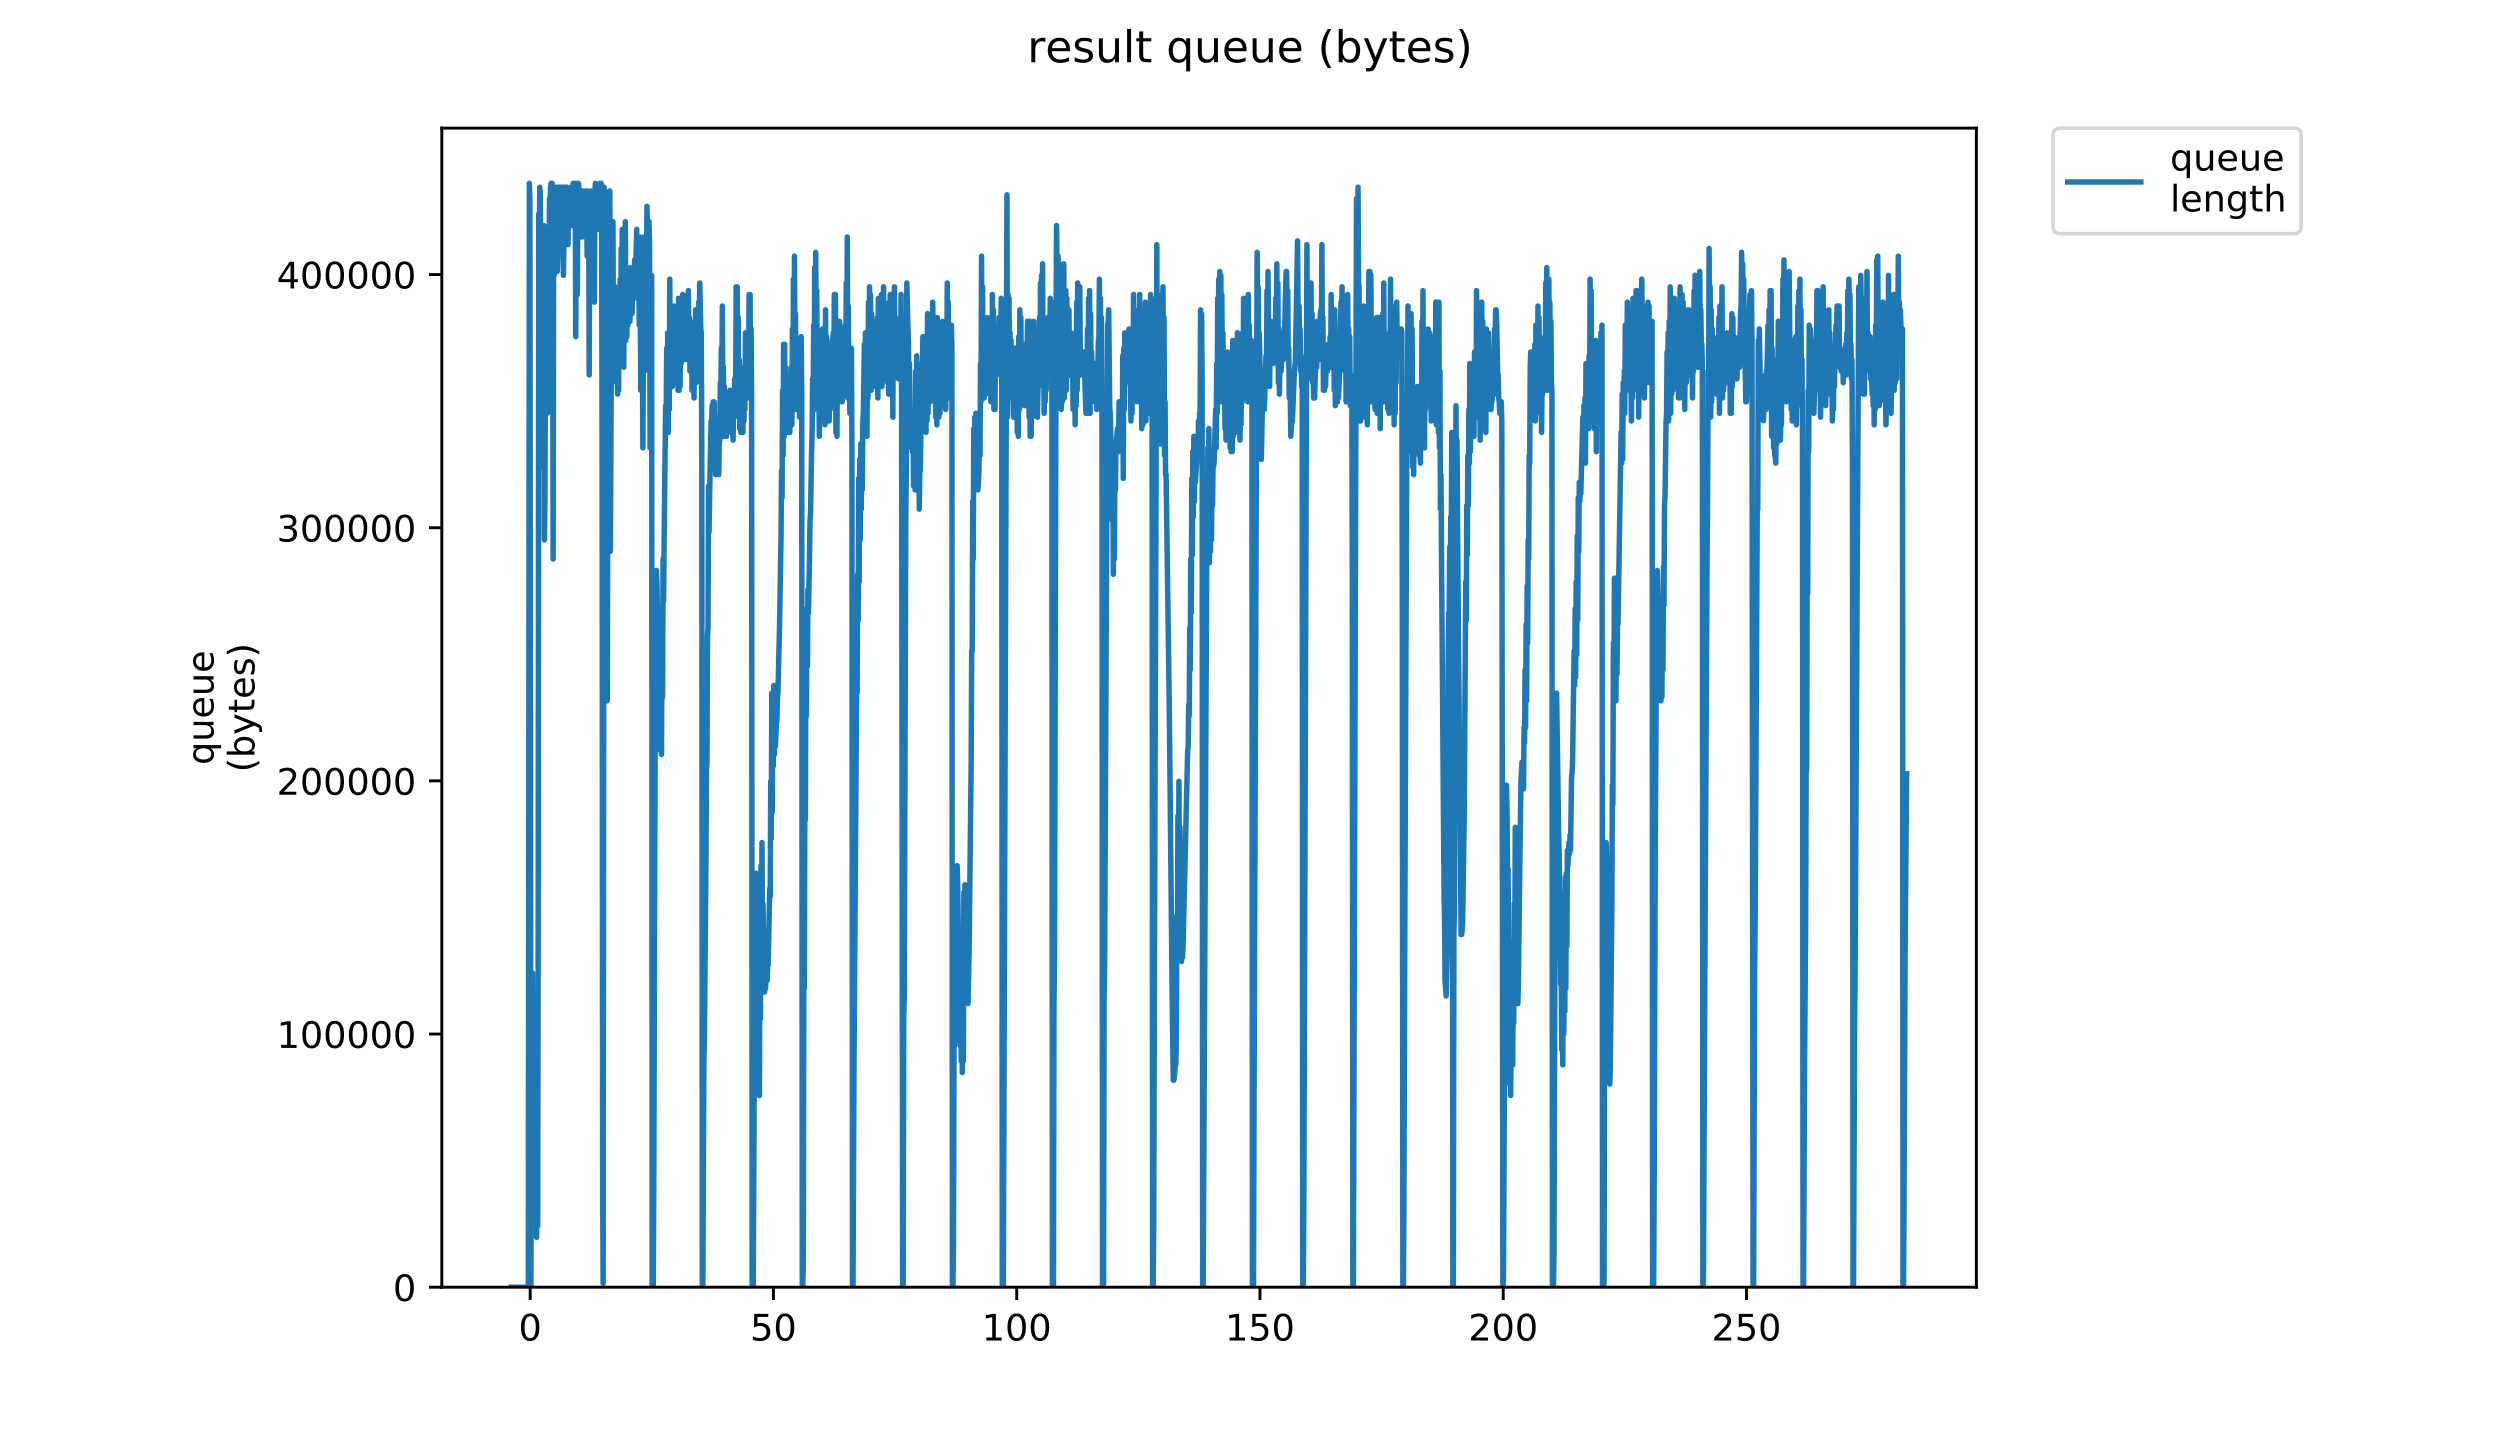 <?xml version="1.0" encoding="utf-8" standalone="no"?>
<!DOCTYPE svg PUBLIC "-//W3C//DTD SVG 1.1//EN"
  "http://www.w3.org/Graphics/SVG/1.1/DTD/svg11.dtd">
<!-- Created with matplotlib (https://matplotlib.org/) -->
<svg height="396pt" version="1.1" viewBox="0 0 684 396" width="684pt" xmlns="http://www.w3.org/2000/svg" xmlns:xlink="http://www.w3.org/1999/xlink">
 <defs>
  <style type="text/css">
*{stroke-linecap:butt;stroke-linejoin:round;}
  </style>
 </defs>
 <g id="figure_1">
  <g id="patch_1">
   <path d="M 0 396 
L 684 396 
L 684 0 
L 0 0 
z
" style="fill:#ffffff;"/>
  </g>
  <g id="axes_1">
   <g id="patch_2">
    <path d="M 120.879 352.174 
L 540.734 352.174 
L 540.734 35.062 
L 120.879 35.062 
z
" style="fill:#ffffff;"/>
   </g>
   <g id="matplotlib.axis_1">
    <g id="xtick_1">
     <g id="line2d_1">
      <defs>
       <path d="M 0 0 
L 0 3.5 
" id="maaf53da311" style="stroke:#000000;stroke-width:0.8;"/>
      </defs>
      <g>
       <use style="stroke:#000000;stroke-width:0.8;" x="145.055" xlink:href="#maaf53da311" y="352.174"/>
      </g>
     </g>
     <g id="text_1">
      <!-- 0 -->
      <defs>
       <path d="M 31.781 66.406 
Q 24.172 66.406 20.328 58.906 
Q 16.5 51.422 16.5 36.375 
Q 16.5 21.391 20.328 13.891 
Q 24.172 6.391 31.781 6.391 
Q 39.453 6.391 43.281 13.891 
Q 47.125 21.391 47.125 36.375 
Q 47.125 51.422 43.281 58.906 
Q 39.453 66.406 31.781 66.406 
z
M 31.781 74.219 
Q 44.047 74.219 50.516 64.516 
Q 56.984 54.828 56.984 36.375 
Q 56.984 17.969 50.516 8.266 
Q 44.047 -1.422 31.781 -1.422 
Q 19.531 -1.422 13.062 8.266 
Q 6.594 17.969 6.594 36.375 
Q 6.594 54.828 13.062 64.516 
Q 19.531 74.219 31.781 74.219 
z
" id="DejaVuSans-48"/>
      </defs>
      <g transform="translate(141.874 366.773)scale(0.1 -0.1)">
       <use xlink:href="#DejaVuSans-48"/>
      </g>
     </g>
    </g>
    <g id="xtick_2">
     <g id="line2d_2">
      <g>
       <use style="stroke:#000000;stroke-width:0.8;" x="211.613" xlink:href="#maaf53da311" y="352.174"/>
      </g>
     </g>
     <g id="text_2">
      <!-- 50 -->
      <defs>
       <path d="M 10.797 72.906 
L 49.516 72.906 
L 49.516 64.594 
L 19.828 64.594 
L 19.828 46.734 
Q 21.969 47.469 24.109 47.828 
Q 26.266 48.188 28.422 48.188 
Q 40.625 48.188 47.75 41.5 
Q 54.891 34.812 54.891 23.391 
Q 54.891 11.625 47.562 5.094 
Q 40.234 -1.422 26.906 -1.422 
Q 22.312 -1.422 17.547 -0.641 
Q 12.797 0.141 7.719 1.703 
L 7.719 11.625 
Q 12.109 9.234 16.797 8.062 
Q 21.484 6.891 26.703 6.891 
Q 35.156 6.891 40.078 11.328 
Q 45.016 15.766 45.016 23.391 
Q 45.016 31 40.078 35.438 
Q 35.156 39.891 26.703 39.891 
Q 22.75 39.891 18.812 39.016 
Q 14.891 38.141 10.797 36.281 
z
" id="DejaVuSans-53"/>
      </defs>
      <g transform="translate(205.25 366.773)scale(0.1 -0.1)">
       <use xlink:href="#DejaVuSans-53"/>
       <use x="63.623" xlink:href="#DejaVuSans-48"/>
      </g>
     </g>
    </g>
    <g id="xtick_3">
     <g id="line2d_3">
      <g>
       <use style="stroke:#000000;stroke-width:0.8;" x="278.17" xlink:href="#maaf53da311" y="352.174"/>
      </g>
     </g>
     <g id="text_3">
      <!-- 100 -->
      <defs>
       <path d="M 12.406 8.297 
L 28.516 8.297 
L 28.516 63.922 
L 10.984 60.406 
L 10.984 69.391 
L 28.422 72.906 
L 38.281 72.906 
L 38.281 8.297 
L 54.391 8.297 
L 54.391 0 
L 12.406 0 
z
" id="DejaVuSans-49"/>
      </defs>
      <g transform="translate(268.626 366.773)scale(0.1 -0.1)">
       <use xlink:href="#DejaVuSans-49"/>
       <use x="63.623" xlink:href="#DejaVuSans-48"/>
       <use x="127.246" xlink:href="#DejaVuSans-48"/>
      </g>
     </g>
    </g>
    <g id="xtick_4">
     <g id="line2d_4">
      <g>
       <use style="stroke:#000000;stroke-width:0.8;" x="344.727" xlink:href="#maaf53da311" y="352.174"/>
      </g>
     </g>
     <g id="text_4">
      <!-- 150 -->
      <g transform="translate(335.184 366.773)scale(0.1 -0.1)">
       <use xlink:href="#DejaVuSans-49"/>
       <use x="63.623" xlink:href="#DejaVuSans-53"/>
       <use x="127.246" xlink:href="#DejaVuSans-48"/>
      </g>
     </g>
    </g>
    <g id="xtick_5">
     <g id="line2d_5">
      <g>
       <use style="stroke:#000000;stroke-width:0.8;" x="411.285" xlink:href="#maaf53da311" y="352.174"/>
      </g>
     </g>
     <g id="text_5">
      <!-- 200 -->
      <defs>
       <path d="M 19.188 8.297 
L 53.609 8.297 
L 53.609 0 
L 7.328 0 
L 7.328 8.297 
Q 12.938 14.109 22.625 23.891 
Q 32.328 33.688 34.812 36.531 
Q 39.547 41.844 41.422 45.531 
Q 43.312 49.219 43.312 52.781 
Q 43.312 58.594 39.234 62.25 
Q 35.156 65.922 28.609 65.922 
Q 23.969 65.922 18.812 64.312 
Q 13.672 62.703 7.812 59.422 
L 7.812 69.391 
Q 13.766 71.781 18.938 73 
Q 24.125 74.219 28.422 74.219 
Q 39.75 74.219 46.484 68.547 
Q 53.219 62.891 53.219 53.422 
Q 53.219 48.922 51.531 44.891 
Q 49.859 40.875 45.406 35.406 
Q 44.188 33.984 37.641 27.219 
Q 31.109 20.453 19.188 8.297 
z
" id="DejaVuSans-50"/>
      </defs>
      <g transform="translate(401.741 366.773)scale(0.1 -0.1)">
       <use xlink:href="#DejaVuSans-50"/>
       <use x="63.623" xlink:href="#DejaVuSans-48"/>
       <use x="127.246" xlink:href="#DejaVuSans-48"/>
      </g>
     </g>
    </g>
    <g id="xtick_6">
     <g id="line2d_6">
      <g>
       <use style="stroke:#000000;stroke-width:0.8;" x="477.842" xlink:href="#maaf53da311" y="352.174"/>
      </g>
     </g>
     <g id="text_6">
      <!-- 250 -->
      <g transform="translate(468.298 366.773)scale(0.1 -0.1)">
       <use xlink:href="#DejaVuSans-50"/>
       <use x="63.623" xlink:href="#DejaVuSans-53"/>
       <use x="127.246" xlink:href="#DejaVuSans-48"/>
      </g>
     </g>
    </g>
   </g>
   <g id="matplotlib.axis_2">
    <g id="ytick_1">
     <g id="line2d_7">
      <defs>
       <path d="M 0 0 
L -3.5 0 
" id="mfeec5cd000" style="stroke:#000000;stroke-width:0.8;"/>
      </defs>
      <g>
       <use style="stroke:#000000;stroke-width:0.8;" x="120.879" xlink:href="#mfeec5cd000" y="352.174"/>
      </g>
     </g>
     <g id="text_7">
      <!-- 0 -->
      <g transform="translate(107.516 355.973)scale(0.1 -0.1)">
       <use xlink:href="#DejaVuSans-48"/>
      </g>
     </g>
    </g>
    <g id="ytick_2">
     <g id="line2d_8">
      <g>
       <use style="stroke:#000000;stroke-width:0.8;" x="120.879" xlink:href="#mfeec5cd000" y="282.911"/>
      </g>
     </g>
     <g id="text_8">
      <!-- 100000 -->
      <g transform="translate(75.704 286.71)scale(0.1 -0.1)">
       <use xlink:href="#DejaVuSans-49"/>
       <use x="63.623" xlink:href="#DejaVuSans-48"/>
       <use x="127.246" xlink:href="#DejaVuSans-48"/>
       <use x="190.869" xlink:href="#DejaVuSans-48"/>
       <use x="254.492" xlink:href="#DejaVuSans-48"/>
       <use x="318.115" xlink:href="#DejaVuSans-48"/>
      </g>
     </g>
    </g>
    <g id="ytick_3">
     <g id="line2d_9">
      <g>
       <use style="stroke:#000000;stroke-width:0.8;" x="120.879" xlink:href="#mfeec5cd000" y="213.647"/>
      </g>
     </g>
     <g id="text_9">
      <!-- 200000 -->
      <g transform="translate(75.704 217.446)scale(0.1 -0.1)">
       <use xlink:href="#DejaVuSans-50"/>
       <use x="63.623" xlink:href="#DejaVuSans-48"/>
       <use x="127.246" xlink:href="#DejaVuSans-48"/>
       <use x="190.869" xlink:href="#DejaVuSans-48"/>
       <use x="254.492" xlink:href="#DejaVuSans-48"/>
       <use x="318.115" xlink:href="#DejaVuSans-48"/>
      </g>
     </g>
    </g>
    <g id="ytick_4">
     <g id="line2d_10">
      <g>
       <use style="stroke:#000000;stroke-width:0.8;" x="120.879" xlink:href="#mfeec5cd000" y="144.384"/>
      </g>
     </g>
     <g id="text_10">
      <!-- 300000 -->
      <defs>
       <path d="M 40.578 39.312 
Q 47.656 37.797 51.625 33 
Q 55.609 28.219 55.609 21.188 
Q 55.609 10.406 48.188 4.484 
Q 40.766 -1.422 27.094 -1.422 
Q 22.516 -1.422 17.656 -0.516 
Q 12.797 0.391 7.625 2.203 
L 7.625 11.719 
Q 11.719 9.328 16.594 8.109 
Q 21.484 6.891 26.812 6.891 
Q 36.078 6.891 40.938 10.547 
Q 45.797 14.203 45.797 21.188 
Q 45.797 27.641 41.281 31.266 
Q 36.766 34.906 28.719 34.906 
L 20.219 34.906 
L 20.219 43.016 
L 29.109 43.016 
Q 36.375 43.016 40.234 45.922 
Q 44.094 48.828 44.094 54.297 
Q 44.094 59.906 40.109 62.906 
Q 36.141 65.922 28.719 65.922 
Q 24.656 65.922 20.016 65.031 
Q 15.375 64.156 9.812 62.312 
L 9.812 71.094 
Q 15.438 72.656 20.344 73.438 
Q 25.25 74.219 29.594 74.219 
Q 40.828 74.219 47.359 69.109 
Q 53.906 64.016 53.906 55.328 
Q 53.906 49.266 50.438 45.094 
Q 46.969 40.922 40.578 39.312 
z
" id="DejaVuSans-51"/>
      </defs>
      <g transform="translate(75.704 148.183)scale(0.1 -0.1)">
       <use xlink:href="#DejaVuSans-51"/>
       <use x="63.623" xlink:href="#DejaVuSans-48"/>
       <use x="127.246" xlink:href="#DejaVuSans-48"/>
       <use x="190.869" xlink:href="#DejaVuSans-48"/>
       <use x="254.492" xlink:href="#DejaVuSans-48"/>
       <use x="318.115" xlink:href="#DejaVuSans-48"/>
      </g>
     </g>
    </g>
    <g id="ytick_5">
     <g id="line2d_11">
      <g>
       <use style="stroke:#000000;stroke-width:0.8;" x="120.879" xlink:href="#mfeec5cd000" y="75.12"/>
      </g>
     </g>
     <g id="text_11">
      <!-- 400000 -->
      <defs>
       <path d="M 37.797 64.312 
L 12.891 25.391 
L 37.797 25.391 
z
M 35.203 72.906 
L 47.609 72.906 
L 47.609 25.391 
L 58.016 25.391 
L 58.016 17.188 
L 47.609 17.188 
L 47.609 0 
L 37.797 0 
L 37.797 17.188 
L 4.891 17.188 
L 4.891 26.703 
z
" id="DejaVuSans-52"/>
      </defs>
      <g transform="translate(75.704 78.919)scale(0.1 -0.1)">
       <use xlink:href="#DejaVuSans-52"/>
       <use x="63.623" xlink:href="#DejaVuSans-48"/>
       <use x="127.246" xlink:href="#DejaVuSans-48"/>
       <use x="190.869" xlink:href="#DejaVuSans-48"/>
       <use x="254.492" xlink:href="#DejaVuSans-48"/>
       <use x="318.115" xlink:href="#DejaVuSans-48"/>
      </g>
     </g>
    </g>
    <g id="text_12">
     <!-- queue -->
     <defs>
      <path d="M 14.797 27.297 
Q 14.797 17.391 18.875 11.75 
Q 22.953 6.109 30.078 6.109 
Q 37.203 6.109 41.297 11.75 
Q 45.406 17.391 45.406 27.297 
Q 45.406 37.203 41.297 42.844 
Q 37.203 48.484 30.078 48.484 
Q 22.953 48.484 18.875 42.844 
Q 14.797 37.203 14.797 27.297 
z
M 45.406 8.203 
Q 42.578 3.328 38.25 0.953 
Q 33.938 -1.422 27.875 -1.422 
Q 17.969 -1.422 11.734 6.484 
Q 5.516 14.406 5.516 27.297 
Q 5.516 40.188 11.734 48.094 
Q 17.969 56 27.875 56 
Q 33.938 56 38.25 53.625 
Q 42.578 51.266 45.406 46.391 
L 45.406 54.688 
L 54.391 54.688 
L 54.391 -20.797 
L 45.406 -20.797 
z
" id="DejaVuSans-113"/>
      <path d="M 8.5 21.578 
L 8.5 54.688 
L 17.484 54.688 
L 17.484 21.922 
Q 17.484 14.156 20.5 10.266 
Q 23.531 6.391 29.594 6.391 
Q 36.859 6.391 41.078 11.031 
Q 45.312 15.672 45.312 23.688 
L 45.312 54.688 
L 54.297 54.688 
L 54.297 0 
L 45.312 0 
L 45.312 8.406 
Q 42.047 3.422 37.719 1 
Q 33.406 -1.422 27.688 -1.422 
Q 18.266 -1.422 13.375 4.438 
Q 8.5 10.297 8.5 21.578 
z
M 31.109 56 
z
" id="DejaVuSans-117"/>
      <path d="M 56.203 29.594 
L 56.203 25.203 
L 14.891 25.203 
Q 15.484 15.922 20.484 11.062 
Q 25.484 6.203 34.422 6.203 
Q 39.594 6.203 44.453 7.469 
Q 49.312 8.734 54.109 11.281 
L 54.109 2.781 
Q 49.266 0.734 44.188 -0.344 
Q 39.109 -1.422 33.891 -1.422 
Q 20.797 -1.422 13.156 6.188 
Q 5.516 13.812 5.516 26.812 
Q 5.516 40.234 12.766 48.109 
Q 20.016 56 32.328 56 
Q 43.359 56 49.781 48.891 
Q 56.203 41.797 56.203 29.594 
z
M 47.219 32.234 
Q 47.125 39.594 43.094 43.984 
Q 39.062 48.391 32.422 48.391 
Q 24.906 48.391 20.391 44.141 
Q 15.875 39.891 15.188 32.172 
z
" id="DejaVuSans-101"/>
     </defs>
     <g transform="translate(58.426 209.283)rotate(-90)scale(0.1 -0.1)">
      <use xlink:href="#DejaVuSans-113"/>
      <use x="63.477" xlink:href="#DejaVuSans-117"/>
      <use x="126.855" xlink:href="#DejaVuSans-101"/>
      <use x="188.379" xlink:href="#DejaVuSans-117"/>
      <use x="251.758" xlink:href="#DejaVuSans-101"/>
     </g>
     <!-- (bytes) -->
     <defs>
      <path d="M 31 75.875 
Q 24.469 64.656 21.281 53.656 
Q 18.109 42.672 18.109 31.391 
Q 18.109 20.125 21.312 9.062 
Q 24.516 -2 31 -13.188 
L 23.188 -13.188 
Q 15.875 -1.703 12.234 9.375 
Q 8.594 20.453 8.594 31.391 
Q 8.594 42.281 12.203 53.312 
Q 15.828 64.359 23.188 75.875 
z
" id="DejaVuSans-40"/>
      <path d="M 48.688 27.297 
Q 48.688 37.203 44.609 42.844 
Q 40.531 48.484 33.406 48.484 
Q 26.266 48.484 22.188 42.844 
Q 18.109 37.203 18.109 27.297 
Q 18.109 17.391 22.188 11.75 
Q 26.266 6.109 33.406 6.109 
Q 40.531 6.109 44.609 11.75 
Q 48.688 17.391 48.688 27.297 
z
M 18.109 46.391 
Q 20.953 51.266 25.266 53.625 
Q 29.594 56 35.594 56 
Q 45.562 56 51.781 48.094 
Q 58.016 40.188 58.016 27.297 
Q 58.016 14.406 51.781 6.484 
Q 45.562 -1.422 35.594 -1.422 
Q 29.594 -1.422 25.266 0.953 
Q 20.953 3.328 18.109 8.203 
L 18.109 0 
L 9.078 0 
L 9.078 75.984 
L 18.109 75.984 
z
" id="DejaVuSans-98"/>
      <path d="M 32.172 -5.078 
Q 28.375 -14.844 24.75 -17.812 
Q 21.141 -20.797 15.094 -20.797 
L 7.906 -20.797 
L 7.906 -13.281 
L 13.188 -13.281 
Q 16.891 -13.281 18.938 -11.516 
Q 21 -9.766 23.484 -3.219 
L 25.094 0.875 
L 2.984 54.688 
L 12.5 54.688 
L 29.594 11.922 
L 46.688 54.688 
L 56.203 54.688 
z
" id="DejaVuSans-121"/>
      <path d="M 18.312 70.219 
L 18.312 54.688 
L 36.812 54.688 
L 36.812 47.703 
L 18.312 47.703 
L 18.312 18.016 
Q 18.312 11.328 20.141 9.422 
Q 21.969 7.516 27.594 7.516 
L 36.812 7.516 
L 36.812 0 
L 27.594 0 
Q 17.188 0 13.234 3.875 
Q 9.281 7.766 9.281 18.016 
L 9.281 47.703 
L 2.688 47.703 
L 2.688 54.688 
L 9.281 54.688 
L 9.281 70.219 
z
" id="DejaVuSans-116"/>
      <path d="M 44.281 53.078 
L 44.281 44.578 
Q 40.484 46.531 36.375 47.5 
Q 32.281 48.484 27.875 48.484 
Q 21.188 48.484 17.844 46.438 
Q 14.5 44.391 14.5 40.281 
Q 14.5 37.156 16.891 35.375 
Q 19.281 33.594 26.516 31.984 
L 29.594 31.297 
Q 39.156 29.25 43.188 25.516 
Q 47.219 21.781 47.219 15.094 
Q 47.219 7.469 41.188 3.016 
Q 35.156 -1.422 24.609 -1.422 
Q 20.219 -1.422 15.453 -0.562 
Q 10.688 0.297 5.422 2 
L 5.422 11.281 
Q 10.406 8.688 15.234 7.391 
Q 20.062 6.109 24.812 6.109 
Q 31.156 6.109 34.562 8.281 
Q 37.984 10.453 37.984 14.406 
Q 37.984 18.062 35.516 20.016 
Q 33.062 21.969 24.703 23.781 
L 21.578 24.516 
Q 13.234 26.266 9.516 29.906 
Q 5.812 33.547 5.812 39.891 
Q 5.812 47.609 11.281 51.797 
Q 16.75 56 26.812 56 
Q 31.781 56 36.172 55.266 
Q 40.578 54.547 44.281 53.078 
z
" id="DejaVuSans-115"/>
      <path d="M 8.016 75.875 
L 15.828 75.875 
Q 23.141 64.359 26.781 53.312 
Q 30.422 42.281 30.422 31.391 
Q 30.422 20.453 26.781 9.375 
Q 23.141 -1.703 15.828 -13.188 
L 8.016 -13.188 
Q 14.5 -2 17.703 9.062 
Q 20.906 20.125 20.906 31.391 
Q 20.906 42.672 17.703 53.656 
Q 14.5 64.656 8.016 75.875 
z
" id="DejaVuSans-41"/>
     </defs>
     <g transform="translate(69.624 211.295)rotate(-90)scale(0.1 -0.1)">
      <use xlink:href="#DejaVuSans-40"/>
      <use x="39.014" xlink:href="#DejaVuSans-98"/>
      <use x="102.49" xlink:href="#DejaVuSans-121"/>
      <use x="161.67" xlink:href="#DejaVuSans-116"/>
      <use x="200.879" xlink:href="#DejaVuSans-101"/>
      <use x="262.402" xlink:href="#DejaVuSans-115"/>
      <use x="314.502" xlink:href="#DejaVuSans-41"/>
     </g>
    </g>
   </g>
   <g id="line2d_12">
    <path clip-path="url(#p70abcdffb9)" d="M 139.963 352.174 
L 144.541 352.174 
L 144.835 50.163 
L 144.977 55.406 
L 145.262 352.174 
L 145.403 284.012 
L 145.544 320.715 
L 145.686 266.185 
L 145.828 320.715 
L 145.972 272.477 
L 146.115 322.812 
L 146.258 296.596 
L 146.54 331.201 
L 146.681 308.131 
L 146.821 338.542 
L 146.961 301.839 
L 147.102 335.396 
L 147.247 253.555 
L 147.39 58.552 
L 147.531 71.136 
L 147.673 51.212 
L 147.814 53.309 
L 147.954 77.428 
L 148.095 127.763 
L 148.235 80.574 
L 148.375 88.963 
L 148.517 90.012 
L 148.658 85.817 
L 148.798 61.698 
L 148.939 147.687 
L 149.08 137.201 
L 149.36 64.844 
L 149.5 100.498 
L 149.641 74.282 
L 149.781 113.031 
L 150.064 65.893 
L 150.204 78.477 
L 150.345 54.358 
L 150.485 56.455 
L 150.628 51.212 
L 150.769 50.163 
L 150.909 51.212 
L 151.049 50.163 
L 151.192 70.087 
L 151.334 152.931 
L 151.474 57.504 
L 151.615 75.331 
L 151.755 52.26 
L 151.896 52.26 
L 152.037 53.309 
L 152.318 51.212 
L 152.458 74.231 
L 152.599 70.087 
L 152.882 51.212 
L 153.022 56.455 
L 153.163 51.212 
L 153.303 59.601 
L 153.443 51.212 
L 153.725 51.212 
L 153.866 52.26 
L 154.006 54.358 
L 154.146 75.331 
L 154.286 66.896 
L 154.426 51.212 
L 154.707 53.309 
L 154.847 51.212 
L 154.988 53.309 
L 155.128 51.212 
L 155.269 52.26 
L 155.411 66.941 
L 155.551 54.358 
L 155.691 52.26 
L 155.832 56.455 
L 155.975 53.309 
L 156.117 60.65 
L 156.258 51.212 
L 156.399 52.26 
L 156.54 61.698 
L 156.68 51.212 
L 156.82 50.163 
L 156.962 50.163 
L 157.103 54.358 
L 157.245 54.358 
L 157.386 50.163 
L 157.526 92.109 
L 157.667 52.26 
L 157.955 80.574 
L 158.095 54.358 
L 158.236 50.163 
L 158.376 51.212 
L 158.519 55.406 
L 158.803 52.26 
L 158.943 54.358 
L 159.083 52.26 
L 159.224 64.844 
L 159.365 53.309 
L 159.506 52.26 
L 159.646 55.406 
L 159.787 53.309 
L 159.933 63.796 
L 160.073 53.309 
L 160.213 53.309 
L 160.354 52.26 
L 160.496 56.455 
L 160.64 70.087 
L 160.782 52.26 
L 160.924 70.087 
L 161.064 55.406 
L 161.206 102.596 
L 161.347 54.358 
L 161.487 55.406 
L 161.631 52.26 
L 161.772 53.309 
L 161.916 63.796 
L 162.058 54.358 
L 162.2 54.358 
L 162.341 70.087 
L 162.482 53.309 
L 162.623 82.671 
L 162.764 53.309 
L 162.904 50.163 
L 163.045 53.309 
L 163.187 53.309 
L 163.328 54.358 
L 163.468 52.26 
L 163.608 53.309 
L 163.748 52.26 
L 163.89 62.747 
L 164.031 52.26 
L 164.175 50.163 
L 164.319 54.358 
L 164.458 50.163 
L 164.599 59.601 
L 164.74 129.86 
L 164.88 327.007 
L 165.023 351.126 
L 165.304 51.212 
L 165.443 181.243 
L 165.584 52.26 
L 165.726 122.52 
L 165.866 77.428 
L 166.151 191.731 
L 166.431 66.941 
L 166.572 72.185 
L 166.713 110.985 
L 166.854 52.26 
L 166.995 150.833 
L 167.277 95.255 
L 167.42 74.282 
L 167.561 80.574 
L 167.704 60.65 
L 167.846 100.498 
L 167.988 82.671 
L 168.128 86.866 
L 168.269 78.477 
L 168.41 100.498 
L 168.551 82.671 
L 168.691 104.693 
L 168.832 88.963 
L 168.973 107.839 
L 169.114 86.866 
L 169.254 106.79 
L 169.395 84.768 
L 169.535 99.45 
L 169.675 76.379 
L 169.818 92.109 
L 169.958 67.99 
L 170.099 85.817 
L 170.239 62.747 
L 170.379 91.06 
L 170.52 63.796 
L 170.661 100.498 
L 170.802 72.185 
L 170.943 77.428 
L 171.083 60.65 
L 171.224 93.158 
L 171.365 73.233 
L 171.505 92.109 
L 171.645 81.623 
L 171.786 88.963 
L 171.926 74.282 
L 172.067 77.428 
L 172.208 75.331 
L 172.349 87.914 
L 172.49 73.233 
L 172.638 85.817 
L 172.785 76.379 
L 172.926 85.817 
L 173.071 79.525 
L 173.212 78.477 
L 173.353 75.331 
L 173.493 81.623 
L 173.634 71.136 
L 173.774 75.331 
L 173.916 74.282 
L 174.197 62.747 
L 174.337 77.428 
L 174.477 79.525 
L 174.759 70.087 
L 174.9 88.963 
L 175.04 64.844 
L 175.322 106.79 
L 175.603 69.039 
L 175.886 122.52 
L 176.168 64.844 
L 176.308 101.547 
L 176.449 98.401 
L 176.731 74.282 
L 176.872 73.233 
L 177.012 56.455 
L 177.293 71.136 
L 177.433 92.109 
L 177.574 60.65 
L 177.715 66.941 
L 177.863 122.52 
L 178.151 77.428 
L 178.292 75.331 
L 178.432 352.174 
L 178.728 352.174 
L 178.873 324.909 
L 179.156 227.385 
L 179.437 159.223 
L 179.578 156.077 
L 179.719 159.223 
L 180.421 192.779 
L 180.568 178.098 
L 180.708 205.358 
L 180.849 180.196 
L 180.99 206.412 
L 181.131 171.806 
L 181.273 190.682 
L 181.416 152.931 
L 181.558 164.466 
L 181.841 134.055 
L 182.123 110.985 
L 182.264 115.179 
L 182.404 95.255 
L 182.545 110.985 
L 182.686 91.06 
L 182.827 118.325 
L 182.968 92.109 
L 183.11 112.033 
L 183.25 76.379 
L 183.394 105.741 
L 183.535 93.158 
L 183.677 104.693 
L 183.82 96.304 
L 183.961 105.741 
L 184.102 84.768 
L 184.244 103.644 
L 184.385 83.72 
L 184.527 102.596 
L 184.67 91.06 
L 184.955 104.693 
L 185.096 95.255 
L 185.238 103.644 
L 185.38 84.768 
L 185.521 106.79 
L 185.662 81.623 
L 185.804 106.79 
L 185.945 97.352 
L 186.086 105.741 
L 186.227 88.963 
L 186.368 99.45 
L 186.509 85.817 
L 186.65 94.206 
L 186.791 80.574 
L 186.931 98.401 
L 187.072 91.06 
L 187.217 96.304 
L 187.358 93.158 
L 187.498 98.401 
L 187.638 94.206 
L 187.779 96.304 
L 187.919 83.72 
L 188.061 83.72 
L 188.343 79.525 
L 188.485 96.304 
L 188.625 86.866 
L 188.766 101.547 
L 188.906 87.914 
L 189.047 100.498 
L 189.187 92.109 
L 189.328 106.79 
L 189.468 93.158 
L 189.609 103.644 
L 189.75 96.304 
L 189.891 108.887 
L 190.032 94.206 
L 190.172 104.693 
L 190.313 84.768 
L 190.453 104.693 
L 190.594 91.06 
L 190.735 100.498 
L 190.877 94.206 
L 191.018 96.304 
L 191.163 82.671 
L 191.305 90.012 
L 191.446 77.428 
L 191.726 90.012 
L 191.867 91.06 
L 192.007 122.52 
L 192.15 352.174 
L 192.296 352.174 
L 192.582 290.304 
L 192.722 285.061 
L 193.148 234.725 
L 193.288 210.606 
L 193.428 208.509 
L 193.569 173.904 
L 193.71 171.806 
L 193.851 133.013 
L 193.992 145.59 
L 194.272 128.812 
L 194.552 115.179 
L 194.692 117.277 
L 194.831 110.985 
L 194.971 114.131 
L 195.112 109.936 
L 195.252 119.374 
L 195.392 109.936 
L 195.672 125.666 
L 195.812 129.86 
L 195.952 126.714 
L 196.091 128.812 
L 196.231 126.656 
L 196.371 127.763 
L 196.511 125.666 
L 196.651 129.86 
L 196.791 120.423 
L 196.931 120.423 
L 197.07 104.693 
L 197.21 109.936 
L 197.35 95.255 
L 197.49 104.693 
L 197.629 83.72 
L 197.77 106.79 
L 197.91 100.498 
L 198.05 119.374 
L 198.19 105.741 
L 198.329 114.131 
L 198.614 114.131 
L 198.754 119.374 
L 198.893 113.082 
L 199.033 116.228 
L 199.174 107.839 
L 199.314 113.082 
L 199.453 113.082 
L 199.733 106.79 
L 200.013 118.325 
L 200.153 115.179 
L 200.293 116.228 
L 200.433 116.228 
L 200.573 120.423 
L 200.713 109.936 
L 200.853 114.131 
L 200.992 103.644 
L 201.134 106.79 
L 201.277 106.79 
L 201.418 78.477 
L 201.558 101.547 
L 201.698 78.477 
L 201.839 106.79 
L 201.979 86.866 
L 202.119 114.131 
L 202.259 98.401 
L 202.398 117.277 
L 202.54 106.79 
L 202.682 118.325 
L 202.825 109.936 
L 202.973 114.131 
L 203.114 108.887 
L 203.254 118.325 
L 203.394 107.839 
L 203.534 115.179 
L 203.674 100.498 
L 203.815 112.033 
L 203.957 91.06 
L 204.098 101.547 
L 204.238 102.596 
L 204.38 91.06 
L 204.52 105.741 
L 204.661 91.06 
L 204.801 108.887 
L 204.941 80.574 
L 205.082 108.887 
L 205.224 80.574 
L 205.365 108.887 
L 205.506 90.012 
L 205.648 110.985 
L 205.793 352.174 
L 206.087 352.174 
L 206.509 265.136 
L 206.79 238.92 
L 206.931 247.309 
L 207.072 243.115 
L 207.213 265.136 
L 207.354 253.601 
L 207.494 290.304 
L 207.635 264.088 
L 207.775 299.742 
L 207.915 254.65 
L 208.055 278.769 
L 208.196 236.823 
L 208.336 264.088 
L 208.476 230.531 
L 208.617 255.698 
L 208.758 247.309 
L 209.039 269.331 
L 209.18 271.428 
L 209.32 269.331 
L 209.461 270.379 
L 209.603 264.088 
L 209.888 268.282 
L 210.031 264.088 
L 210.172 264.088 
L 210.592 243.115 
L 210.732 245.212 
L 210.874 213.752 
L 211.014 229.472 
L 211.155 189.633 
L 211.295 222.142 
L 211.435 191.731 
L 211.575 209.558 
L 211.715 187.536 
L 211.855 206.412 
L 211.996 193.799 
L 212.137 204.315 
L 212.419 198.023 
L 212.562 196.974 
L 212.703 190.682 
L 212.844 189.633 
L 213.266 171.806 
L 213.688 146.639 
L 213.83 128.812 
L 213.971 136.152 
L 214.112 106.79 
L 214.252 124.617 
L 214.394 94.206 
L 214.534 119.374 
L 214.675 94.206 
L 214.819 116.228 
L 214.963 100.498 
L 215.107 117.277 
L 215.25 110.985 
L 215.39 112.033 
L 215.53 118.325 
L 215.671 110.985 
L 215.811 117.277 
L 215.951 106.79 
L 216.091 118.325 
L 216.231 105.741 
L 216.372 114.131 
L 216.519 100.498 
L 216.66 116.228 
L 216.803 90.012 
L 216.944 104.693 
L 217.086 76.379 
L 217.227 100.498 
L 217.367 70.087 
L 217.51 100.498 
L 217.651 85.817 
L 217.794 112.033 
L 217.935 99.45 
L 218.076 107.839 
L 218.216 101.547 
L 218.357 105.741 
L 218.497 105.741 
L 218.638 102.596 
L 218.779 114.131 
L 219.204 92.109 
L 219.347 107.839 
L 219.492 352.174 
L 219.637 352.174 
L 219.786 345.882 
L 219.927 264.088 
L 220.068 270.379 
L 220.209 214.801 
L 220.35 224.239 
L 220.492 177.05 
L 220.632 195.925 
L 220.773 166.563 
L 220.914 182.293 
L 221.054 161.32 
L 221.195 167.612 
L 221.477 152.931 
L 221.617 142.444 
L 221.761 140.347 
L 222.048 123.569 
L 222.191 118.325 
L 222.331 103.644 
L 222.474 112.033 
L 222.614 88.963 
L 222.754 112.033 
L 222.894 73.233 
L 223.036 99.45 
L 223.177 69.039 
L 223.317 96.304 
L 223.459 79.525 
L 223.599 109.936 
L 223.74 92.109 
L 223.88 108.887 
L 224.022 103.644 
L 224.163 119.374 
L 224.305 104.693 
L 224.447 109.936 
L 224.589 93.158 
L 224.87 104.693 
L 225.013 90.012 
L 225.154 105.741 
L 225.295 95.255 
L 225.437 112.033 
L 225.579 96.304 
L 225.723 116.228 
L 225.866 84.768 
L 226.009 115.179 
L 226.152 92.109 
L 226.293 114.131 
L 226.436 100.498 
L 226.577 109.936 
L 226.719 98.401 
L 226.861 115.179 
L 227.004 99.45 
L 227.144 112.033 
L 227.286 98.401 
L 227.427 109.936 
L 227.708 93.158 
L 227.848 93.158 
L 227.99 91.06 
L 228.133 100.498 
L 228.278 80.574 
L 228.423 104.693 
L 228.565 80.574 
L 228.705 118.325 
L 228.847 99.45 
L 228.988 119.374 
L 229.13 93.158 
L 229.273 105.741 
L 229.415 93.158 
L 229.557 97.352 
L 229.698 87.914 
L 229.841 96.304 
L 229.984 93.158 
L 230.125 108.887 
L 230.266 105.741 
L 230.407 109.936 
L 230.548 102.596 
L 230.688 102.596 
L 230.829 100.498 
L 230.97 100.498 
L 231.111 102.596 
L 231.253 88.963 
L 231.394 103.644 
L 231.534 77.428 
L 231.674 103.644 
L 231.815 64.844 
L 231.955 108.887 
L 232.096 83.72 
L 232.238 108.887 
L 232.379 98.401 
L 232.523 113.082 
L 232.805 105.741 
L 232.946 95.255 
L 233.087 121.471 
L 233.235 352.174 
L 233.382 352.174 
L 233.664 290.304 
L 234.368 187.536 
L 234.508 189.633 
L 234.648 157.128 
L 234.789 169.709 
L 234.932 130.909 
L 235.074 159.223 
L 235.215 125.666 
L 235.356 147.687 
L 235.499 121.471 
L 235.64 139.298 
L 235.781 126.714 
L 235.922 133.934 
L 236.064 115.179 
L 236.205 113.082 
L 236.488 94.206 
L 236.629 103.644 
L 236.77 91.06 
L 236.911 108.887 
L 237.053 97.352 
L 237.193 119.374 
L 237.334 98.401 
L 237.475 108.887 
L 237.616 82.671 
L 237.758 100.498 
L 237.898 78.477 
L 238.043 102.596 
L 238.183 80.574 
L 238.325 106.79 
L 238.465 85.817 
L 238.608 104.693 
L 238.751 87.914 
L 238.892 105.741 
L 239.036 98.401 
L 239.179 101.547 
L 239.322 100.498 
L 239.462 105.741 
L 239.607 103.644 
L 239.753 97.352 
L 239.893 104.693 
L 240.035 86.866 
L 240.177 108.887 
L 240.318 81.623 
L 240.463 103.615 
L 240.604 83.72 
L 240.747 102.596 
L 240.887 84.768 
L 241.028 97.352 
L 241.169 80.574 
L 241.309 105.741 
L 241.451 80.574 
L 241.592 103.644 
L 241.738 78.477 
L 241.879 94.206 
L 242.019 93.158 
L 242.159 96.304 
L 242.301 96.304 
L 242.441 91.06 
L 242.723 96.304 
L 242.863 104.693 
L 243.004 94.206 
L 243.144 107.839 
L 243.284 82.671 
L 243.426 101.547 
L 243.566 80.574 
L 243.708 99.45 
L 243.849 83.72 
L 243.995 107.839 
L 244.135 86.866 
L 244.279 114.131 
L 244.419 85.817 
L 244.561 102.596 
L 244.701 78.477 
L 244.841 99.45 
L 244.982 86.866 
L 245.264 95.255 
L 245.405 92.109 
L 245.545 98.401 
L 245.686 93.158 
L 245.826 103.644 
L 245.967 96.304 
L 246.108 100.498 
L 246.249 93.158 
L 246.391 101.547 
L 246.533 80.574 
L 246.675 107.839 
L 246.964 352.174 
L 247.113 352.174 
L 247.256 278.769 
L 247.399 272.477 
L 247.821 142.444 
L 247.963 127.763 
L 248.105 77.428 
L 248.388 88.963 
L 248.529 93.158 
L 248.672 106.79 
L 248.815 99.45 
L 248.957 112.033 
L 249.098 114.131 
L 249.379 122.52 
L 249.521 117.277 
L 249.664 123.569 
L 249.806 116.228 
L 249.95 133.013 
L 250.092 131.958 
L 250.236 127.763 
L 250.38 134.055 
L 250.521 101.547 
L 250.663 124.617 
L 250.804 97.352 
L 250.945 120.423 
L 251.09 109.936 
L 251.23 127.763 
L 251.37 124.617 
L 251.51 139.298 
L 251.652 128.812 
L 251.793 128.812 
L 252.215 99.45 
L 252.356 101.547 
L 252.497 92.109 
L 252.638 95.255 
L 252.78 104.693 
L 252.921 99.45 
L 253.062 102.596 
L 253.203 93.158 
L 253.344 118.325 
L 253.484 95.197 
L 253.625 115.179 
L 253.768 85.817 
L 253.91 113.082 
L 254.051 92.109 
L 254.195 108.887 
L 254.339 95.255 
L 254.48 109.936 
L 254.625 93.158 
L 254.768 102.596 
L 254.915 87.914 
L 255.056 98.401 
L 255.197 82.671 
L 255.338 97.352 
L 255.482 100.498 
L 255.622 93.158 
L 255.764 109.936 
L 255.905 92.109 
L 256.046 114.131 
L 256.187 87.856 
L 256.331 116.228 
L 256.471 86.866 
L 256.613 110.985 
L 256.756 94.206 
L 256.897 114.131 
L 257.038 102.596 
L 257.179 113.082 
L 257.321 99.45 
L 257.461 106.79 
L 257.603 95.255 
L 257.744 105.741 
L 257.885 87.914 
L 258.027 109.936 
L 258.168 94.206 
L 258.309 109.936 
L 258.453 109.936 
L 258.597 107.839 
L 258.741 112.033 
L 258.882 91.06 
L 259.025 106.79 
L 259.166 77.428 
L 259.306 108.887 
L 259.447 82.671 
L 259.588 108.887 
L 259.728 88.963 
L 259.869 103.644 
L 260.012 92.109 
L 260.153 103.644 
L 260.293 88.963 
L 260.436 95.255 
L 260.581 352.174 
L 260.729 352.174 
L 260.877 339.59 
L 261.018 282.963 
L 261.159 286.109 
L 261.303 280.866 
L 261.726 244.163 
L 261.867 236.823 
L 262.012 242.066 
L 262.294 261.99 
L 262.435 277.72 
L 262.576 278.769 
L 262.721 286.109 
L 262.862 270.379 
L 263.005 290.304 
L 263.147 261.99 
L 263.287 293.45 
L 263.432 255.698 
L 263.573 290.304 
L 263.714 244.163 
L 263.855 270.379 
L 263.998 242.066 
L 264.141 261.99 
L 264.282 257.796 
L 264.424 270.379 
L 264.565 270.379 
L 264.855 274.574 
L 265.146 259.893 
L 265.713 208.509 
L 265.854 178.098 
L 265.994 178.098 
L 266.136 137.201 
L 266.277 152.931 
L 266.421 117.277 
L 266.563 134.055 
L 266.703 114.131 
L 266.844 130.909 
L 266.986 113.082 
L 267.127 125.666 
L 267.267 118.325 
L 267.412 131.958 
L 267.562 134.055 
L 267.843 128.812 
L 267.983 117.277 
L 268.124 124.617 
L 268.266 99.45 
L 268.407 109.936 
L 268.548 70.087 
L 268.688 105.741 
L 268.833 78.477 
L 268.974 106.79 
L 269.114 94.206 
L 269.255 108.887 
L 269.396 102.596 
L 269.537 107.839 
L 269.823 98.401 
L 270.104 86.866 
L 270.244 94.206 
L 270.384 87.914 
L 270.525 104.693 
L 270.665 98.401 
L 270.805 107.839 
L 270.951 96.304 
L 271.093 109.936 
L 271.234 88.963 
L 271.375 107.839 
L 271.515 80.574 
L 271.656 107.839 
L 271.796 84.768 
L 271.942 112.033 
L 272.09 101.547 
L 272.231 112.033 
L 272.372 91.06 
L 272.654 99.45 
L 272.795 102.596 
L 273.078 91.06 
L 273.22 98.401 
L 273.361 86.866 
L 273.502 97.352 
L 273.646 86.866 
L 273.789 95.255 
L 273.933 81.623 
L 274.076 100.498 
L 274.218 352.174 
L 274.512 352.174 
L 274.937 222.142 
L 275.5 53.309 
L 275.641 114.131 
L 275.782 80.574 
L 275.924 108.887 
L 276.065 81.623 
L 276.206 102.596 
L 276.347 91.06 
L 276.488 102.596 
L 276.629 93.158 
L 276.769 108.858 
L 276.909 101.547 
L 277.05 102.596 
L 277.19 105.741 
L 277.33 114.131 
L 277.471 104.693 
L 277.611 108.887 
L 277.897 95.255 
L 278.037 104.693 
L 278.178 95.255 
L 278.319 118.325 
L 278.46 100.498 
L 278.601 119.374 
L 278.742 92.109 
L 278.883 112.033 
L 279.026 84.768 
L 279.166 106.79 
L 279.306 86.866 
L 279.447 105.741 
L 279.587 97.352 
L 279.73 107.839 
L 279.872 108.887 
L 280.012 108.887 
L 280.153 97.352 
L 280.296 110.985 
L 280.437 94.206 
L 280.578 102.596 
L 280.718 97.352 
L 280.86 100.498 
L 281 98.401 
L 281.141 87.914 
L 281.283 108.887 
L 281.423 87.914 
L 281.563 114.131 
L 281.705 87.914 
L 281.847 119.374 
L 281.991 96.304 
L 282.132 119.374 
L 282.274 92.109 
L 282.416 114.131 
L 282.557 95.255 
L 282.699 99.45 
L 282.84 87.914 
L 282.983 100.498 
L 283.126 94.206 
L 283.269 103.644 
L 283.41 97.352 
L 283.552 109.936 
L 283.694 105.741 
L 283.835 114.131 
L 284.119 99.45 
L 284.259 100.498 
L 284.4 86.866 
L 284.54 100.498 
L 284.681 77.428 
L 284.821 102.596 
L 284.961 75.331 
L 285.102 101.547 
L 285.242 72.185 
L 285.383 105.741 
L 285.525 95.255 
L 285.667 113.082 
L 285.809 105.741 
L 285.95 109.936 
L 286.091 102.596 
L 286.233 106.79 
L 286.373 98.401 
L 286.514 101.547 
L 286.657 86.866 
L 286.797 95.255 
L 286.939 94.206 
L 287.081 91.06 
L 287.222 91.06 
L 287.361 81.623 
L 287.503 96.304 
L 287.644 82.671 
L 287.788 100.498 
L 287.931 352.174 
L 288.227 352.174 
L 288.369 274.574 
L 288.511 261.99 
L 288.937 88.963 
L 289.078 61.698 
L 289.358 98.401 
L 289.499 70.087 
L 289.643 72.185 
L 289.786 87.914 
L 289.928 82.671 
L 290.068 106.79 
L 290.208 95.255 
L 290.348 112.033 
L 290.488 94.206 
L 290.629 109.936 
L 290.77 81.623 
L 290.91 105.741 
L 291.051 72.185 
L 291.191 108.887 
L 291.332 82.671 
L 291.472 104.693 
L 291.612 79.525 
L 291.753 106.79 
L 291.893 81.623 
L 292.034 102.596 
L 292.175 88.963 
L 292.319 101.547 
L 292.46 84.768 
L 292.603 102.596 
L 292.748 95.255 
L 292.888 96.304 
L 293.028 91.06 
L 293.168 93.158 
L 293.31 99.45 
L 293.45 96.304 
L 293.594 112.033 
L 293.734 105.741 
L 293.875 112.033 
L 294.016 101.547 
L 294.157 116.228 
L 294.297 91.06 
L 294.438 110.985 
L 294.579 82.671 
L 294.72 106.79 
L 294.86 77.428 
L 295.001 99.45 
L 295.142 78.477 
L 295.283 96.304 
L 295.427 78.477 
L 295.569 98.401 
L 295.712 102.596 
L 295.995 98.401 
L 296.137 98.401 
L 296.279 99.45 
L 296.42 101.547 
L 296.56 96.304 
L 297.121 113.082 
L 297.262 103.644 
L 297.402 110.985 
L 297.542 90.012 
L 297.683 113.082 
L 297.824 81.623 
L 297.964 112.033 
L 298.104 79.525 
L 298.246 113.082 
L 298.386 85.817 
L 298.527 107.839 
L 298.671 96.304 
L 298.954 108.887 
L 299.098 102.596 
L 299.239 108.887 
L 299.379 101.547 
L 299.52 109.936 
L 299.66 99.45 
L 299.801 106.79 
L 299.942 102.596 
L 300.084 112.033 
L 300.225 109.936 
L 300.511 93.158 
L 300.652 94.206 
L 300.793 76.379 
L 300.933 105.741 
L 301.074 81.623 
L 301.214 104.693 
L 301.356 86.866 
L 301.496 110.985 
L 301.645 352.174 
L 301.793 352.174 
L 301.936 351.126 
L 302.077 274.574 
L 302.217 265.136 
L 303.061 88.963 
L 303.201 87.914 
L 303.341 84.768 
L 303.623 112.033 
L 303.764 113.082 
L 303.905 118.325 
L 304.046 128.812 
L 304.186 125.666 
L 304.33 142.444 
L 304.471 127.763 
L 304.611 157.128 
L 304.753 126.714 
L 304.896 152.931 
L 305.04 125.666 
L 305.182 134.055 
L 305.324 121.471 
L 305.467 120.423 
L 305.751 117.277 
L 305.891 117.277 
L 306.034 123.569 
L 306.175 109.936 
L 306.317 119.374 
L 306.604 114.131 
L 306.744 122.52 
L 306.886 109.936 
L 307.033 123.569 
L 307.177 97.352 
L 307.319 130.909 
L 307.46 95.255 
L 307.603 112.033 
L 307.743 91.06 
L 307.89 102.596 
L 308.03 95.255 
L 308.171 95.255 
L 308.311 94.206 
L 308.451 96.304 
L 308.591 95.255 
L 308.732 100.498 
L 308.872 90.012 
L 309.012 93.158 
L 309.153 104.664 
L 309.293 105.741 
L 309.434 115.179 
L 309.575 100.498 
L 309.715 113.082 
L 309.855 93.158 
L 309.998 107.839 
L 310.138 80.574 
L 310.278 107.839 
L 310.419 86.866 
L 310.56 102.596 
L 310.701 88.963 
L 310.841 103.644 
L 310.982 88.963 
L 311.122 109.936 
L 311.262 87.914 
L 311.402 106.79 
L 311.543 84.768 
L 311.683 105.741 
L 311.823 80.574 
L 311.963 104.693 
L 312.106 91.06 
L 312.389 117.277 
L 312.531 115.179 
L 312.671 116.228 
L 312.814 103.644 
L 312.955 114.131 
L 313.095 90.012 
L 313.235 110.985 
L 313.376 82.671 
L 313.516 115.179 
L 313.657 92.109 
L 313.802 113.082 
L 313.944 98.401 
L 314.085 110.985 
L 314.227 95.255 
L 314.367 113.082 
L 314.508 91.06 
L 314.648 103.644 
L 314.788 80.574 
L 314.929 104.693 
L 315.07 81.623 
L 315.211 99.45 
L 315.359 352.174 
L 315.506 352.174 
L 315.655 335.396 
L 315.936 239.969 
L 316.502 66.941 
L 316.643 114.131 
L 316.783 95.255 
L 316.925 106.79 
L 317.067 88.963 
L 317.208 113.082 
L 317.348 87.914 
L 317.489 121.471 
L 317.63 94.206 
L 317.771 112.033 
L 317.913 80.574 
L 318.053 112.033 
L 318.194 78.477 
L 318.335 114.131 
L 318.478 86.866 
L 318.618 124.617 
L 318.76 109.936 
L 318.9 129.86 
L 319.04 129.86 
L 319.883 190.682 
L 320.724 274.574 
L 321.005 295.547 
L 321.147 295.547 
L 321.428 293.45 
L 321.568 291.352 
L 321.709 291.352 
L 321.85 282.963 
L 321.995 250.455 
L 322.136 261.99 
L 322.276 223.19 
L 322.416 247.309 
L 322.556 213.752 
L 322.697 249.406 
L 322.837 226.336 
L 322.977 260.942 
L 323.118 245.212 
L 323.258 263.039 
L 323.401 257.796 
L 323.541 261.99 
L 323.682 258.844 
L 324.946 205.358 
L 325.086 204.315 
L 325.226 192.779 
L 325.366 195.925 
L 325.507 171.806 
L 325.648 183.342 
L 325.788 152.931 
L 325.931 167.612 
L 326.073 130.909 
L 326.214 151.882 
L 326.355 123.569 
L 326.495 141.396 
L 326.636 119.374 
L 326.777 137.201 
L 326.921 125.666 
L 327.064 131.958 
L 327.628 122.52 
L 327.769 125.666 
L 327.909 115.179 
L 328.049 125.666 
L 328.191 113.082 
L 328.334 117.277 
L 328.476 84.768 
L 328.617 107.839 
L 328.757 85.817 
L 328.898 103.644 
L 329.045 352.174 
L 329.193 352.174 
L 330.189 145.59 
L 330.331 147.687 
L 330.474 122.52 
L 330.615 147.687 
L 330.757 117.248 
L 330.898 153.979 
L 331.039 126.714 
L 331.181 150.833 
L 331.323 129.86 
L 331.463 147.687 
L 331.608 127.763 
L 331.75 138.25 
L 331.891 126.714 
L 332.033 127.763 
L 332.174 126.714 
L 332.601 112.033 
L 332.742 122.52 
L 332.883 99.45 
L 333.024 113.082 
L 333.166 81.623 
L 333.307 99.45 
L 333.448 76.379 
L 333.592 96.304 
L 333.737 74.282 
L 333.879 100.498 
L 334.02 75.331 
L 334.16 109.936 
L 334.3 80.574 
L 334.441 105.741 
L 334.582 91.06 
L 334.725 108.887 
L 335.008 98.401 
L 335.15 117.277 
L 335.291 110.985 
L 335.432 120.423 
L 335.573 103.644 
L 335.715 117.277 
L 335.856 96.304 
L 335.998 119.374 
L 336.139 99.45 
L 336.28 116.228 
L 336.421 102.596 
L 336.564 122.52 
L 336.713 112.033 
L 336.854 123.569 
L 336.996 99.45 
L 337.137 123.569 
L 337.277 93.158 
L 337.418 119.374 
L 337.559 103.644 
L 337.7 113.082 
L 337.984 104.693 
L 338.126 113.082 
L 338.267 95.255 
L 338.409 112.033 
L 338.551 91.06 
L 338.692 118.325 
L 338.833 97.352 
L 338.974 113.082 
L 339.116 102.596 
L 339.257 120.423 
L 339.4 109.936 
L 339.54 116.228 
L 339.68 103.644 
L 339.821 109.936 
L 339.963 91.06 
L 340.105 108.887 
L 340.246 81.623 
L 340.388 108.887 
L 340.529 86.866 
L 340.672 107.839 
L 340.815 97.352 
L 341.099 106.79 
L 341.24 92.109 
L 341.382 109.936 
L 341.523 80.574 
L 341.666 107.839 
L 341.807 88.963 
L 341.955 108.887 
L 342.096 98.401 
L 342.238 108.887 
L 342.379 93.158 
L 342.521 105.741 
L 342.662 352.174 
L 342.957 352.174 
L 343.24 261.99 
L 343.949 69.039 
L 344.093 90.012 
L 344.235 78.477 
L 344.378 95.255 
L 344.518 91.06 
L 344.661 96.304 
L 344.804 106.79 
L 344.945 125.666 
L 345.087 125.666 
L 345.228 119.374 
L 345.512 103.644 
L 345.652 108.887 
L 345.794 105.741 
L 345.936 112.033 
L 346.22 101.547 
L 346.362 97.352 
L 346.503 103.644 
L 346.645 79.525 
L 346.786 102.596 
L 346.927 74.282 
L 347.068 97.352 
L 347.21 91.06 
L 347.354 105.741 
L 347.496 95.255 
L 347.641 99.45 
L 347.782 87.914 
L 348.064 96.304 
L 348.205 93.158 
L 348.345 99.45 
L 348.486 91.06 
L 348.627 96.304 
L 348.768 87.914 
L 348.911 95.255 
L 349.052 81.623 
L 349.193 96.304 
L 349.334 72.185 
L 349.475 98.401 
L 349.616 77.428 
L 349.758 104.693 
L 349.901 90.012 
L 350.042 107.839 
L 350.185 97.352 
L 350.325 96.304 
L 350.467 101.547 
L 350.611 99.45 
L 350.896 91.06 
L 351.038 92.109 
L 351.18 98.401 
L 351.321 92.109 
L 351.463 91.06 
L 351.747 79.525 
L 351.888 74.282 
L 352.03 74.282 
L 352.171 91.06 
L 352.313 79.525 
L 352.455 97.352 
L 352.597 95.255 
L 352.739 108.887 
L 352.88 107.839 
L 353.021 108.887 
L 353.163 119.374 
L 353.446 115.179 
L 353.587 115.179 
L 354.153 101.547 
L 354.435 98.401 
L 355.002 65.893 
L 355.144 84.768 
L 355.288 83.72 
L 355.429 83.72 
L 355.571 93.158 
L 355.713 90.012 
L 355.854 101.547 
L 355.999 97.352 
L 356.141 105.741 
L 356.282 102.596 
L 356.428 352.174 
L 356.575 352.174 
L 356.723 330.153 
L 357.147 199.071 
L 357.569 66.941 
L 357.711 91.06 
L 357.993 84.768 
L 358.134 78.477 
L 358.274 95.255 
L 358.415 83.72 
L 358.556 102.566 
L 358.698 77.428 
L 358.839 103.644 
L 358.981 85.817 
L 359.123 104.693 
L 359.265 95.255 
L 359.406 108.887 
L 359.549 107.839 
L 359.689 108.887 
L 360.114 93.158 
L 360.255 100.498 
L 360.396 87.914 
L 360.538 97.352 
L 360.683 91.06 
L 360.824 98.401 
L 360.966 92.109 
L 361.107 95.255 
L 361.248 85.817 
L 361.389 84.768 
L 361.53 93.158 
L 361.67 66.941 
L 361.811 96.304 
L 361.951 86.866 
L 362.092 106.79 
L 362.233 96.304 
L 362.373 106.79 
L 362.513 104.693 
L 362.657 105.741 
L 362.797 100.498 
L 362.938 100.498 
L 363.079 99.45 
L 363.22 101.547 
L 363.364 94.206 
L 363.506 100.498 
L 363.646 99.45 
L 363.787 100.498 
L 363.927 92.109 
L 364.068 100.498 
L 364.21 80.574 
L 364.35 96.304 
L 364.492 84.768 
L 364.773 98.401 
L 364.913 92.109 
L 365.053 106.79 
L 365.194 84.768 
L 365.334 110.985 
L 365.478 92.109 
L 365.621 107.839 
L 365.766 100.498 
L 365.909 109.936 
L 366.053 104.693 
L 366.194 108.887 
L 366.475 103.644 
L 366.897 82.671 
L 367.037 92.109 
L 367.177 78.477 
L 367.317 85.817 
L 367.457 80.574 
L 367.597 98.401 
L 367.737 91.06 
L 367.877 100.498 
L 368.018 101.547 
L 368.159 94.206 
L 368.301 109.936 
L 368.442 84.768 
L 368.583 106.79 
L 368.723 80.574 
L 368.864 109.936 
L 369.006 90.012 
L 369.146 105.741 
L 369.286 92.109 
L 369.427 110.985 
L 369.568 102.596 
L 369.71 110.985 
L 369.85 104.693 
L 369.992 157.128 
L 370.136 352.174 
L 370.282 352.174 
L 371.135 54.358 
L 371.275 65.893 
L 371.415 98.401 
L 371.556 51.212 
L 371.697 77.428 
L 371.842 78.477 
L 371.983 115.179 
L 372.125 103.644 
L 372.267 115.179 
L 372.408 96.304 
L 372.549 98.401 
L 372.83 93.158 
L 372.971 102.596 
L 373.112 83.72 
L 373.253 112.033 
L 373.393 92.109 
L 373.535 114.131 
L 373.675 93.158 
L 373.816 113.082 
L 373.957 91.06 
L 374.097 116.228 
L 374.238 83.72 
L 374.38 100.498 
L 374.52 74.282 
L 374.661 95.255 
L 374.803 74.282 
L 374.944 95.255 
L 375.084 75.331 
L 375.225 109.936 
L 375.367 88.963 
L 375.508 105.741 
L 375.65 88.963 
L 375.792 102.596 
L 375.933 102.566 
L 376.215 112.033 
L 376.356 105.741 
L 376.498 106.79 
L 376.638 86.866 
L 376.779 113.082 
L 376.921 86.866 
L 377.061 108.887 
L 377.201 86.866 
L 377.343 113.082 
L 377.484 96.304 
L 377.624 117.277 
L 377.764 101.547 
L 377.905 106.79 
L 378.045 93.158 
L 378.187 109.936 
L 378.327 85.817 
L 378.467 109.936 
L 378.608 77.428 
L 378.748 104.693 
L 378.89 99.45 
L 379.032 106.79 
L 379.173 100.498 
L 379.313 105.741 
L 379.454 103.644 
L 379.736 112.033 
L 379.878 104.693 
L 380.019 113.082 
L 380.16 91.06 
L 380.302 102.596 
L 380.443 76.379 
L 380.584 101.547 
L 380.724 85.817 
L 380.865 104.693 
L 381.006 90.012 
L 381.146 104.693 
L 381.286 95.255 
L 381.427 116.228 
L 381.567 93.158 
L 381.709 113.082 
L 381.849 83.72 
L 381.99 104.693 
L 382.13 82.671 
L 382.271 93.158 
L 382.411 94.206 
L 382.552 91.06 
L 382.692 97.352 
L 382.835 90.012 
L 382.975 95.255 
L 383.116 90.012 
L 383.256 96.304 
L 383.396 90.012 
L 383.537 91.06 
L 383.677 173.904 
L 383.823 352.174 
L 383.963 352.174 
L 384.105 329.104 
L 384.386 246.261 
L 384.949 109.936 
L 385.09 106.79 
L 385.23 83.72 
L 385.37 104.693 
L 385.512 91.06 
L 385.652 121.471 
L 385.793 97.352 
L 385.934 123.569 
L 386.074 85.817 
L 386.214 119.374 
L 386.356 90.012 
L 386.497 127.763 
L 386.637 107.839 
L 386.778 129.86 
L 386.918 114.131 
L 387.059 118.325 
L 387.2 109.936 
L 387.34 114.131 
L 387.481 108.887 
L 387.621 115.179 
L 387.762 105.741 
L 387.903 114.131 
L 388.044 105.741 
L 388.193 112.033 
L 388.341 124.617 
L 388.483 122.52 
L 388.623 126.714 
L 388.764 105.741 
L 388.904 121.471 
L 389.044 87.914 
L 389.185 116.228 
L 389.325 79.525 
L 389.468 109.936 
L 389.609 91.06 
L 389.75 122.52 
L 389.89 98.401 
L 390.03 112.033 
L 390.17 96.304 
L 390.31 104.693 
L 390.452 93.158 
L 390.592 96.304 
L 390.734 90.012 
L 390.875 103.644 
L 391.015 99.45 
L 391.156 91.06 
L 391.297 106.79 
L 391.437 92.109 
L 391.577 115.179 
L 391.717 102.596 
L 391.858 110.985 
L 391.998 96.304 
L 392.139 109.936 
L 392.28 92.109 
L 392.42 112.033 
L 392.56 94.206 
L 392.7 105.741 
L 392.841 82.642 
L 392.981 116.228 
L 393.122 95.255 
L 393.262 114.131 
L 393.402 86.866 
L 393.544 118.325 
L 393.684 82.671 
L 393.825 122.52 
L 393.965 101.547 
L 394.105 139.298 
L 394.246 129.86 
L 394.53 170.758 
L 395.092 244.163 
L 395.233 252.552 
L 395.373 268.282 
L 395.653 272.477 
L 395.934 259.893 
L 396.074 248.358 
L 396.216 181.243 
L 396.357 167.612 
L 396.499 167.612 
L 396.64 149.785 
L 396.781 166.563 
L 396.923 141.396 
L 397.064 147.687 
L 397.205 118.325 
L 397.346 171.806 
L 397.493 352.174 
L 397.641 352.174 
L 397.788 254.65 
L 397.93 250.455 
L 398.071 173.904 
L 398.213 180.196 
L 398.354 110.985 
L 398.495 130.909 
L 398.635 120.423 
L 398.917 161.32 
L 399.76 255.698 
L 399.901 255.698 
L 400.042 254.65 
L 400.182 251.504 
L 400.604 224.239 
L 401.026 159.223 
L 401.167 169.709 
L 401.308 138.25 
L 401.45 151.882 
L 401.59 124.617 
L 401.731 138.25 
L 401.872 112.033 
L 402.012 126.714 
L 402.153 99.45 
L 402.294 123.569 
L 402.434 114.131 
L 402.574 119.374 
L 402.855 105.741 
L 402.996 117.277 
L 403.138 102.596 
L 403.279 119.374 
L 403.42 96.304 
L 403.561 110.985 
L 403.702 96.304 
L 403.843 114.131 
L 403.984 79.525 
L 404.125 107.839 
L 404.266 88.963 
L 404.406 113.082 
L 404.547 101.547 
L 404.687 108.887 
L 404.828 101.547 
L 404.974 120.423 
L 405.114 100.498 
L 405.255 113.082 
L 405.396 82.671 
L 405.537 105.741 
L 405.678 87.914 
L 405.818 98.401 
L 405.959 90.012 
L 406.24 108.887 
L 406.383 104.693 
L 406.525 118.325 
L 406.665 90.012 
L 406.808 112.033 
L 406.948 92.109 
L 407.089 101.547 
L 407.23 91.06 
L 407.651 105.741 
L 407.792 107.839 
L 407.932 112.033 
L 408.073 108.887 
L 408.214 109.936 
L 408.354 106.79 
L 408.495 107.839 
L 408.635 102.596 
L 408.776 107.839 
L 408.917 90.012 
L 409.059 96.304 
L 409.199 84.768 
L 409.34 84.768 
L 409.481 87.914 
L 409.763 102.596 
L 409.904 102.596 
L 410.045 108.887 
L 410.186 109.936 
L 410.327 113.082 
L 410.468 109.936 
L 410.61 110.985 
L 410.753 109.936 
L 410.895 115.179 
L 411.185 352.174 
L 411.333 352.174 
L 411.9 237.871 
L 412.184 214.801 
L 412.326 222.142 
L 412.467 238.92 
L 412.609 237.871 
L 412.749 260.942 
L 412.889 257.796 
L 413.031 296.596 
L 413.171 281.915 
L 413.311 299.742 
L 413.453 285.061 
L 413.594 291.352 
L 413.735 277.72 
L 413.876 291.352 
L 414.016 268.282 
L 414.157 279.817 
L 414.297 247.309 
L 414.437 264.088 
L 414.578 226.336 
L 414.721 260.942 
L 414.864 239.969 
L 415.005 272.477 
L 415.146 260.942 
L 415.286 274.574 
L 415.427 269.331 
L 415.708 245.212 
L 416.132 213.752 
L 416.413 208.509 
L 416.553 214.801 
L 416.694 211.655 
L 416.84 215.85 
L 416.98 199.071 
L 417.121 203.266 
L 417.261 183.342 
L 417.403 199.071 
L 417.544 170.758 
L 417.684 191.731 
L 417.825 160.271 
L 417.965 176.001 
L 418.105 147.687 
L 418.245 152.931 
L 418.385 124.617 
L 418.525 126.714 
L 418.665 100.498 
L 418.806 96.304 
L 418.947 101.547 
L 419.09 97.352 
L 419.231 103.644 
L 419.371 96.304 
L 419.513 107.839 
L 419.655 97.352 
L 419.797 109.936 
L 419.939 94.206 
L 420.082 115.179 
L 420.224 88.963 
L 420.365 113.082 
L 420.506 90.012 
L 420.646 109.936 
L 420.787 83.72 
L 420.928 105.741 
L 421.069 86.837 
L 421.211 106.79 
L 421.352 98.401 
L 421.635 103.644 
L 421.777 118.325 
L 421.919 104.693 
L 422.06 107.839 
L 422.342 102.596 
L 422.483 103.644 
L 422.629 92.109 
L 422.778 100.498 
L 422.919 77.428 
L 423.059 98.401 
L 423.2 73.233 
L 423.34 106.79 
L 423.48 81.623 
L 423.62 105.741 
L 423.76 76.379 
L 423.901 98.401 
L 424.044 82.671 
L 424.184 99.45 
L 424.325 87.914 
L 424.465 104.693 
L 424.605 106.79 
L 424.748 352.174 
L 425.04 352.174 
L 425.182 341.688 
L 425.466 242.066 
L 425.887 189.633 
L 426.449 228.434 
L 426.589 233.677 
L 427.01 269.331 
L 427.15 267.234 
L 427.29 287.158 
L 427.43 271.428 
L 427.57 291.352 
L 427.712 260.942 
L 427.853 282.963 
L 427.994 244.163 
L 428.134 276.671 
L 428.275 239.969 
L 428.415 270.379 
L 428.555 238.92 
L 428.696 258.844 
L 428.838 232.628 
L 428.978 236.823 
L 429.262 230.531 
L 429.403 233.677 
L 429.548 228.434 
L 429.69 232.628 
L 429.971 212.704 
L 430.112 211.655 
L 430.253 208.509 
L 430.678 178.098 
L 430.82 187.536 
L 430.961 166.563 
L 431.101 185.439 
L 431.241 159.223 
L 431.384 179.147 
L 431.524 146.639 
L 431.667 169.709 
L 431.808 136.152 
L 431.948 150.833 
L 432.09 131.958 
L 432.231 137.201 
L 432.371 133.013 
L 432.512 135.104 
L 433.074 114.131 
L 433.214 123.569 
L 433.358 110.985 
L 433.499 123.569 
L 433.639 108.887 
L 433.78 126.714 
L 433.92 99.45 
L 434.061 113.082 
L 434.201 100.498 
L 434.344 113.082 
L 434.487 104.693 
L 434.627 117.277 
L 434.769 97.352 
L 434.909 113.082 
L 435.049 76.379 
L 435.19 101.547 
L 435.331 79.525 
L 435.472 102.596 
L 435.614 95.255 
L 435.896 107.839 
L 436.037 110.985 
L 436.181 117.277 
L 436.325 106.79 
L 436.468 117.277 
L 436.609 93.158 
L 436.751 123.569 
L 436.891 102.596 
L 437.033 114.131 
L 437.173 96.304 
L 437.315 112.033 
L 437.456 102.596 
L 437.597 112.033 
L 437.738 99.45 
L 437.879 107.839 
L 438.019 91.06 
L 438.159 113.082 
L 438.301 88.963 
L 438.444 352.174 
L 438.737 352.174 
L 438.878 350.077 
L 439.019 260.942 
L 439.16 260.942 
L 439.441 230.531 
L 439.581 234.725 
L 440.011 265.136 
L 440.292 293.45 
L 440.433 296.596 
L 440.573 292.401 
L 440.996 248.358 
L 441.139 214.801 
L 441.282 220.044 
L 441.424 176.001 
L 441.565 191.731 
L 441.705 158.174 
L 441.846 189.633 
L 441.986 164.466 
L 442.127 191.731 
L 442.267 172.855 
L 442.408 184.39 
L 442.549 170.758 
L 442.69 170.758 
L 443.257 135.104 
L 443.539 118.325 
L 443.684 126.714 
L 443.829 107.839 
L 443.97 125.666 
L 444.113 104.693 
L 444.253 113.082 
L 444.395 101.547 
L 444.535 113.082 
L 444.676 88.963 
L 444.816 103.644 
L 444.957 88.963 
L 445.097 100.498 
L 445.237 82.671 
L 445.378 100.498 
L 445.52 91.06 
L 445.801 106.79 
L 445.942 99.45 
L 446.083 104.693 
L 446.223 102.596 
L 446.363 115.179 
L 446.503 97.352 
L 446.643 108.887 
L 446.783 81.623 
L 446.924 106.79 
L 447.066 90.012 
L 447.206 104.693 
L 447.348 86.866 
L 447.488 97.352 
L 447.63 79.525 
L 447.773 96.304 
L 447.914 79.525 
L 448.054 101.547 
L 448.195 90.012 
L 448.339 114.131 
L 448.48 97.352 
L 448.621 98.401 
L 448.762 84.768 
L 448.902 91.06 
L 449.186 76.379 
L 449.326 87.914 
L 449.468 83.72 
L 449.754 102.596 
L 449.895 108.887 
L 450.038 102.596 
L 450.178 103.644 
L 450.319 96.304 
L 450.461 104.693 
L 450.601 83.72 
L 450.742 99.45 
L 450.882 82.671 
L 451.024 99.45 
L 451.164 83.72 
L 451.305 104.693 
L 451.446 94.206 
L 451.587 100.498 
L 452.012 87.914 
L 452.156 352.174 
L 452.445 352.174 
L 452.588 322.812 
L 452.869 233.677 
L 453.292 161.32 
L 453.433 156.077 
L 453.573 163.417 
L 453.715 163.417 
L 453.855 174.952 
L 453.996 168.66 
L 454.139 184.39 
L 454.28 165.515 
L 454.42 191.731 
L 454.562 166.563 
L 454.704 190.682 
L 454.845 163.417 
L 454.985 183.342 
L 455.127 155.028 
L 455.269 165.515 
L 455.41 138.25 
L 455.55 136.152 
L 455.834 115.179 
L 455.975 113.082 
L 456.117 96.304 
L 456.258 105.741 
L 456.399 91.06 
L 456.54 115.179 
L 456.682 87.914 
L 456.824 108.887 
L 456.968 78.477 
L 457.11 113.082 
L 457.25 90.012 
L 457.391 107.81 
L 457.536 83.72 
L 457.677 106.79 
L 457.818 95.255 
L 457.958 101.547 
L 458.1 81.623 
L 458.242 92.109 
L 458.382 88.963 
L 458.522 94.206 
L 458.663 94.206 
L 458.803 95.255 
L 458.945 100.498 
L 459.089 99.45 
L 459.231 108.887 
L 459.376 83.72 
L 459.518 108.887 
L 459.659 78.477 
L 459.799 107.839 
L 459.94 80.574 
L 460.081 102.596 
L 460.225 80.574 
L 460.366 99.45 
L 460.507 82.671 
L 460.648 104.693 
L 460.793 92.109 
L 460.937 112.033 
L 461.078 96.304 
L 461.223 104.693 
L 461.367 104.693 
L 461.508 102.596 
L 461.792 84.768 
L 461.933 99.45 
L 462.075 84.768 
L 462.216 101.547 
L 462.358 94.206 
L 462.784 102.596 
L 462.925 93.158 
L 463.069 108.887 
L 463.21 90.012 
L 463.351 101.547 
L 463.492 79.525 
L 463.633 90.012 
L 463.773 75.331 
L 463.914 83.72 
L 464.055 78.477 
L 464.195 88.963 
L 464.337 90.012 
L 464.62 100.498 
L 464.763 81.623 
L 464.904 97.352 
L 465.045 74.282 
L 465.187 92.109 
L 465.331 84.768 
L 465.475 94.206 
L 465.616 94.206 
L 465.757 99.45 
L 465.903 352.174 
L 466.05 352.174 
L 466.481 259.893 
L 467.046 153.979 
L 467.187 138.25 
L 467.329 101.547 
L 467.471 106.79 
L 467.612 67.99 
L 467.753 104.693 
L 467.894 78.477 
L 468.036 114.131 
L 468.176 84.768 
L 468.316 109.936 
L 468.457 90.012 
L 468.597 101.547 
L 468.737 92.109 
L 468.877 101.547 
L 469.017 100.498 
L 469.157 102.596 
L 469.3 100.498 
L 469.441 105.741 
L 469.582 103.644 
L 469.725 107.839 
L 469.866 105.741 
L 470.01 93.158 
L 470.15 104.693 
L 470.293 86.866 
L 470.433 113.082 
L 470.574 83.72 
L 470.715 106.79 
L 470.855 83.72 
L 470.997 108.887 
L 471.138 78.477 
L 471.278 108.887 
L 471.422 99.45 
L 471.562 106.79 
L 471.703 100.498 
L 471.843 103.644 
L 472.127 103.644 
L 472.268 93.158 
L 472.412 104.693 
L 472.553 91.06 
L 472.693 100.498 
L 472.835 95.255 
L 472.976 101.547 
L 473.118 102.596 
L 473.259 93.158 
L 473.401 113.082 
L 473.545 93.158 
L 473.686 113.082 
L 473.826 85.817 
L 473.968 105.741 
L 474.11 86.866 
L 474.25 100.498 
L 474.393 92.109 
L 474.533 100.498 
L 474.675 98.401 
L 474.817 103.644 
L 474.958 100.498 
L 475.099 100.498 
L 475.239 103.644 
L 475.381 94.206 
L 475.521 98.401 
L 475.664 99.328 
L 475.804 92.109 
L 475.947 100.498 
L 476.23 84.768 
L 476.373 83.72 
L 476.513 69.039 
L 476.655 90.012 
L 476.797 72.185 
L 476.94 87.914 
L 477.081 76.379 
L 477.221 92.109 
L 477.367 94.206 
L 477.651 109.936 
L 477.792 109.936 
L 478.075 98.401 
L 478.216 97.352 
L 478.358 94.206 
L 478.641 85.817 
L 478.782 80.574 
L 478.922 88.963 
L 479.066 88.963 
L 479.208 79.525 
L 479.349 95.255 
L 479.637 352.174 
L 479.784 352.174 
L 480.068 266.185 
L 480.211 251.504 
L 480.779 139.298 
L 480.92 139.298 
L 481.061 93.158 
L 481.202 105.741 
L 481.344 90.012 
L 481.627 105.741 
L 481.768 110.985 
L 482.05 107.839 
L 482.191 112.033 
L 482.331 110.985 
L 482.471 115.121 
L 482.753 105.741 
L 482.894 112.033 
L 483.035 102.596 
L 483.175 112.033 
L 483.315 101.547 
L 483.455 101.547 
L 483.737 88.963 
L 483.877 104.693 
L 484.018 84.768 
L 484.159 110.985 
L 484.299 79.525 
L 484.44 110.985 
L 484.581 79.525 
L 484.721 119.374 
L 484.861 95.255 
L 485.003 117.277 
L 485.144 107.839 
L 485.285 122.52 
L 485.425 119.374 
L 485.565 124.617 
L 485.705 123.569 
L 485.846 126.714 
L 485.986 115.179 
L 486.126 121.471 
L 486.266 98.401 
L 486.406 105.741 
L 486.546 87.914 
L 486.829 117.277 
L 486.969 117.277 
L 487.11 120.423 
L 487.25 114.131 
L 487.39 116.228 
L 487.531 92.109 
L 487.671 105.741 
L 487.811 76.379 
L 487.952 109.936 
L 488.093 71.136 
L 488.234 107.839 
L 488.374 75.331 
L 488.514 105.741 
L 488.656 83.72 
L 488.797 109.936 
L 488.94 87.914 
L 489.08 100.498 
L 489.221 82.671 
L 489.362 95.255 
L 489.503 74.282 
L 489.784 101.547 
L 489.924 95.255 
L 490.066 112.033 
L 490.206 97.352 
L 490.346 115.179 
L 490.487 103.644 
L 490.627 109.936 
L 490.77 93.158 
L 490.91 114.131 
L 491.05 93.158 
L 491.19 113.082 
L 491.331 92.109 
L 491.471 116.228 
L 491.611 94.206 
L 491.752 110.985 
L 491.892 83.72 
L 492.032 108.887 
L 492.173 79.525 
L 492.313 100.498 
L 492.453 76.379 
L 492.593 102.596 
L 492.733 84.768 
L 492.876 107.839 
L 493.017 98.401 
L 493.159 118.325 
L 493.307 352.174 
L 493.448 352.174 
L 493.737 289.255 
L 494.018 254.65 
L 494.158 211.655 
L 494.299 210.606 
L 494.439 157.128 
L 494.58 162.369 
L 494.72 106.79 
L 494.86 123.569 
L 495.001 88.963 
L 495.144 92.109 
L 495.288 90.012 
L 495.429 92.109 
L 495.57 101.547 
L 495.71 101.547 
L 495.991 109.936 
L 496.131 106.79 
L 496.272 113.082 
L 496.554 104.693 
L 496.695 105.741 
L 496.836 93.158 
L 496.976 97.352 
L 497.117 79.525 
L 497.258 95.255 
L 497.398 79.525 
L 497.539 99.45 
L 497.68 81.623 
L 497.821 106.79 
L 497.963 97.352 
L 498.103 114.131 
L 498.243 90.012 
L 498.384 102.596 
L 498.526 82.671 
L 498.667 91.06 
L 498.807 78.477 
L 498.947 93.158 
L 499.087 90.012 
L 499.507 110.985 
L 499.648 104.693 
L 499.789 103.644 
L 500.073 85.817 
L 500.213 99.45 
L 500.354 84.768 
L 500.495 100.498 
L 500.635 91.06 
L 500.776 107.839 
L 500.916 95.255 
L 501.056 105.741 
L 501.197 101.547 
L 501.342 115.179 
L 501.484 102.596 
L 501.629 112.033 
L 501.77 97.352 
L 501.911 105.741 
L 502.051 94.206 
L 502.192 94.206 
L 502.333 88.963 
L 502.474 93.158 
L 502.615 83.72 
L 502.755 86.866 
L 502.895 86.866 
L 503.036 90.012 
L 503.177 83.72 
L 503.318 100.498 
L 503.459 95.255 
L 503.599 96.304 
L 503.74 101.547 
L 503.881 99.45 
L 504.023 101.547 
L 504.164 97.352 
L 504.304 104.693 
L 504.445 96.304 
L 504.866 101.547 
L 505.007 94.206 
L 505.148 102.596 
L 505.288 91.06 
L 505.429 97.352 
L 505.569 79.525 
L 505.709 95.255 
L 505.85 76.379 
L 505.991 85.817 
L 506.132 80.574 
L 506.273 95.255 
L 506.414 94.206 
L 506.557 103.644 
L 506.698 98.401 
L 506.84 129.86 
L 506.982 352.174 
L 507.127 352.174 
L 507.413 279.817 
L 507.554 266.185 
L 508.548 78.477 
L 508.69 80.574 
L 508.831 79.525 
L 508.972 80.574 
L 509.112 75.331 
L 509.253 85.817 
L 509.395 81.623 
L 509.537 96.304 
L 509.679 88.963 
L 509.819 107.839 
L 509.959 95.255 
L 510.1 107.839 
L 510.24 91.06 
L 510.38 101.547 
L 510.521 86.866 
L 510.664 97.352 
L 510.806 74.282 
L 510.946 96.304 
L 511.087 91.06 
L 511.227 93.158 
L 511.367 92.08 
L 511.507 96.304 
L 511.647 92.109 
L 511.788 103.644 
L 511.928 98.401 
L 512.208 107.839 
L 512.348 103.644 
L 512.488 110.985 
L 512.629 99.45 
L 512.769 116.228 
L 512.909 100.498 
L 513.049 112.033 
L 513.188 88.963 
L 513.329 106.79 
L 513.469 71.136 
L 513.611 100.498 
L 513.75 70.087 
L 513.893 108.887 
L 514.034 94.206 
L 514.174 110.985 
L 514.314 95.255 
L 514.454 106.79 
L 514.594 90.012 
L 514.734 108.887 
L 514.874 85.817 
L 515.014 106.79 
L 515.154 82.671 
L 515.295 106.79 
L 515.435 101.547 
L 515.715 109.936 
L 515.855 106.79 
L 515.995 116.228 
L 516.135 107.839 
L 516.275 113.082 
L 516.415 92.109 
L 516.555 109.936 
L 516.697 75.331 
L 516.839 105.741 
L 516.98 82.671 
L 517.121 108.887 
L 517.262 97.352 
L 517.404 113.082 
L 517.545 102.596 
L 517.687 104.693 
L 517.828 88.963 
L 517.97 106.79 
L 518.111 80.574 
L 518.252 106.79 
L 518.392 92.109 
L 518.532 104.693 
L 518.673 98.401 
L 518.953 103.644 
L 519.093 84.768 
L 519.233 93.158 
L 519.373 70.087 
L 519.513 91.06 
L 519.653 82.642 
L 519.792 95.255 
L 519.933 84.768 
L 520.222 93.158 
L 520.511 90.012 
L 520.657 352.174 
L 520.804 352.174 
L 520.945 329.104 
L 521.229 260.942 
L 521.65 211.655 
L 521.65 211.655 
" style="fill:none;stroke:#1f77b4;stroke-linecap:square;stroke-width:1.5;"/>
   </g>
   <g id="patch_3">
    <path d="M 120.879 352.174 
L 120.879 35.062 
" style="fill:none;stroke:#000000;stroke-linecap:square;stroke-linejoin:miter;stroke-width:0.8;"/>
   </g>
   <g id="patch_4">
    <path d="M 540.734 352.174 
L 540.734 35.062 
" style="fill:none;stroke:#000000;stroke-linecap:square;stroke-linejoin:miter;stroke-width:0.8;"/>
   </g>
   <g id="patch_5">
    <path d="M 120.879 352.174 
L 540.734 352.174 
" style="fill:none;stroke:#000000;stroke-linecap:square;stroke-linejoin:miter;stroke-width:0.8;"/>
   </g>
   <g id="patch_6">
    <path d="M 120.879 35.062 
L 540.734 35.062 
" style="fill:none;stroke:#000000;stroke-linecap:square;stroke-linejoin:miter;stroke-width:0.8;"/>
   </g>
   <g id="legend_1">
    <g id="patch_7">
     <path d="M 563.727 63.938 
L 627.602 63.938 
Q 629.602 63.938 629.602 61.938 
L 629.602 37.062 
Q 629.602 35.062 627.602 35.062 
L 563.727 35.062 
Q 561.727 35.062 561.727 37.062 
L 561.727 61.938 
Q 561.727 63.938 563.727 63.938 
z
" style="fill:#ffffff;opacity:0.8;stroke:#cccccc;stroke-linejoin:miter;"/>
    </g>
    <g id="line2d_13">
     <path d="M 565.727 49.8 
L 585.727 49.8 
" style="fill:none;stroke:#1f77b4;stroke-linecap:square;stroke-width:1.5;"/>
    </g>
    <g id="line2d_14"/>
    <g id="text_13">
     <!-- queue -->
     <g transform="translate(593.727 46.661)scale(0.1 -0.1)">
      <use xlink:href="#DejaVuSans-113"/>
      <use x="63.477" xlink:href="#DejaVuSans-117"/>
      <use x="126.855" xlink:href="#DejaVuSans-101"/>
      <use x="188.379" xlink:href="#DejaVuSans-117"/>
      <use x="251.758" xlink:href="#DejaVuSans-101"/>
     </g>
     <!-- length -->
     <defs>
      <path d="M 9.422 75.984 
L 18.406 75.984 
L 18.406 0 
L 9.422 0 
z
" id="DejaVuSans-108"/>
      <path d="M 54.891 33.016 
L 54.891 0 
L 45.906 0 
L 45.906 32.719 
Q 45.906 40.484 42.875 44.328 
Q 39.844 48.188 33.797 48.188 
Q 26.516 48.188 22.312 43.547 
Q 18.109 38.922 18.109 30.906 
L 18.109 0 
L 9.078 0 
L 9.078 54.688 
L 18.109 54.688 
L 18.109 46.188 
Q 21.344 51.125 25.703 53.562 
Q 30.078 56 35.797 56 
Q 45.219 56 50.047 50.172 
Q 54.891 44.344 54.891 33.016 
z
" id="DejaVuSans-110"/>
      <path d="M 45.406 27.984 
Q 45.406 37.75 41.375 43.109 
Q 37.359 48.484 30.078 48.484 
Q 22.859 48.484 18.828 43.109 
Q 14.797 37.75 14.797 27.984 
Q 14.797 18.266 18.828 12.891 
Q 22.859 7.516 30.078 7.516 
Q 37.359 7.516 41.375 12.891 
Q 45.406 18.266 45.406 27.984 
z
M 54.391 6.781 
Q 54.391 -7.172 48.188 -13.984 
Q 42 -20.797 29.203 -20.797 
Q 24.469 -20.797 20.266 -20.094 
Q 16.062 -19.391 12.109 -17.922 
L 12.109 -9.188 
Q 16.062 -11.328 19.922 -12.344 
Q 23.781 -13.375 27.781 -13.375 
Q 36.625 -13.375 41.016 -8.766 
Q 45.406 -4.156 45.406 5.172 
L 45.406 9.625 
Q 42.625 4.781 38.281 2.391 
Q 33.938 0 27.875 0 
Q 17.828 0 11.672 7.656 
Q 5.516 15.328 5.516 27.984 
Q 5.516 40.672 11.672 48.328 
Q 17.828 56 27.875 56 
Q 33.938 56 38.281 53.609 
Q 42.625 51.219 45.406 46.391 
L 45.406 54.688 
L 54.391 54.688 
z
" id="DejaVuSans-103"/>
      <path d="M 54.891 33.016 
L 54.891 0 
L 45.906 0 
L 45.906 32.719 
Q 45.906 40.484 42.875 44.328 
Q 39.844 48.188 33.797 48.188 
Q 26.516 48.188 22.312 43.547 
Q 18.109 38.922 18.109 30.906 
L 18.109 0 
L 9.078 0 
L 9.078 75.984 
L 18.109 75.984 
L 18.109 46.188 
Q 21.344 51.125 25.703 53.562 
Q 30.078 56 35.797 56 
Q 45.219 56 50.047 50.172 
Q 54.891 44.344 54.891 33.016 
z
" id="DejaVuSans-104"/>
     </defs>
     <g transform="translate(593.727 57.859)scale(0.1 -0.1)">
      <use xlink:href="#DejaVuSans-108"/>
      <use x="27.783" xlink:href="#DejaVuSans-101"/>
      <use x="89.307" xlink:href="#DejaVuSans-110"/>
      <use x="152.686" xlink:href="#DejaVuSans-103"/>
      <use x="216.162" xlink:href="#DejaVuSans-116"/>
      <use x="255.371" xlink:href="#DejaVuSans-104"/>
     </g>
    </g>
   </g>
  </g>
  <g id="text_14">
   <!-- result queue (bytes) -->
   <defs>
    <path d="M 41.109 46.297 
Q 39.594 47.172 37.812 47.578 
Q 36.031 48 33.891 48 
Q 26.266 48 22.188 43.047 
Q 18.109 38.094 18.109 28.812 
L 18.109 0 
L 9.078 0 
L 9.078 54.688 
L 18.109 54.688 
L 18.109 46.188 
Q 20.953 51.172 25.484 53.578 
Q 30.031 56 36.531 56 
Q 37.453 56 38.578 55.875 
Q 39.703 55.766 41.062 55.516 
z
" id="DejaVuSans-114"/>
    <path id="DejaVuSans-32"/>
   </defs>
   <g transform="translate(281.073 17.038)scale(0.12 -0.12)">
    <use xlink:href="#DejaVuSans-114"/>
    <use x="41.082" xlink:href="#DejaVuSans-101"/>
    <use x="102.605" xlink:href="#DejaVuSans-115"/>
    <use x="154.705" xlink:href="#DejaVuSans-117"/>
    <use x="218.084" xlink:href="#DejaVuSans-108"/>
    <use x="245.867" xlink:href="#DejaVuSans-116"/>
    <use x="285.076" xlink:href="#DejaVuSans-32"/>
    <use x="316.863" xlink:href="#DejaVuSans-113"/>
    <use x="380.34" xlink:href="#DejaVuSans-117"/>
    <use x="443.719" xlink:href="#DejaVuSans-101"/>
    <use x="505.242" xlink:href="#DejaVuSans-117"/>
    <use x="568.621" xlink:href="#DejaVuSans-101"/>
    <use x="630.145" xlink:href="#DejaVuSans-32"/>
    <use x="661.932" xlink:href="#DejaVuSans-40"/>
    <use x="700.945" xlink:href="#DejaVuSans-98"/>
    <use x="764.422" xlink:href="#DejaVuSans-121"/>
    <use x="823.602" xlink:href="#DejaVuSans-116"/>
    <use x="862.811" xlink:href="#DejaVuSans-101"/>
    <use x="924.334" xlink:href="#DejaVuSans-115"/>
    <use x="976.434" xlink:href="#DejaVuSans-41"/>
   </g>
  </g>
 </g>
 <defs>
  <clipPath id="p70abcdffb9">
   <rect height="317.112" width="419.855" x="120.879" y="35.062"/>
  </clipPath>
 </defs>
</svg>
